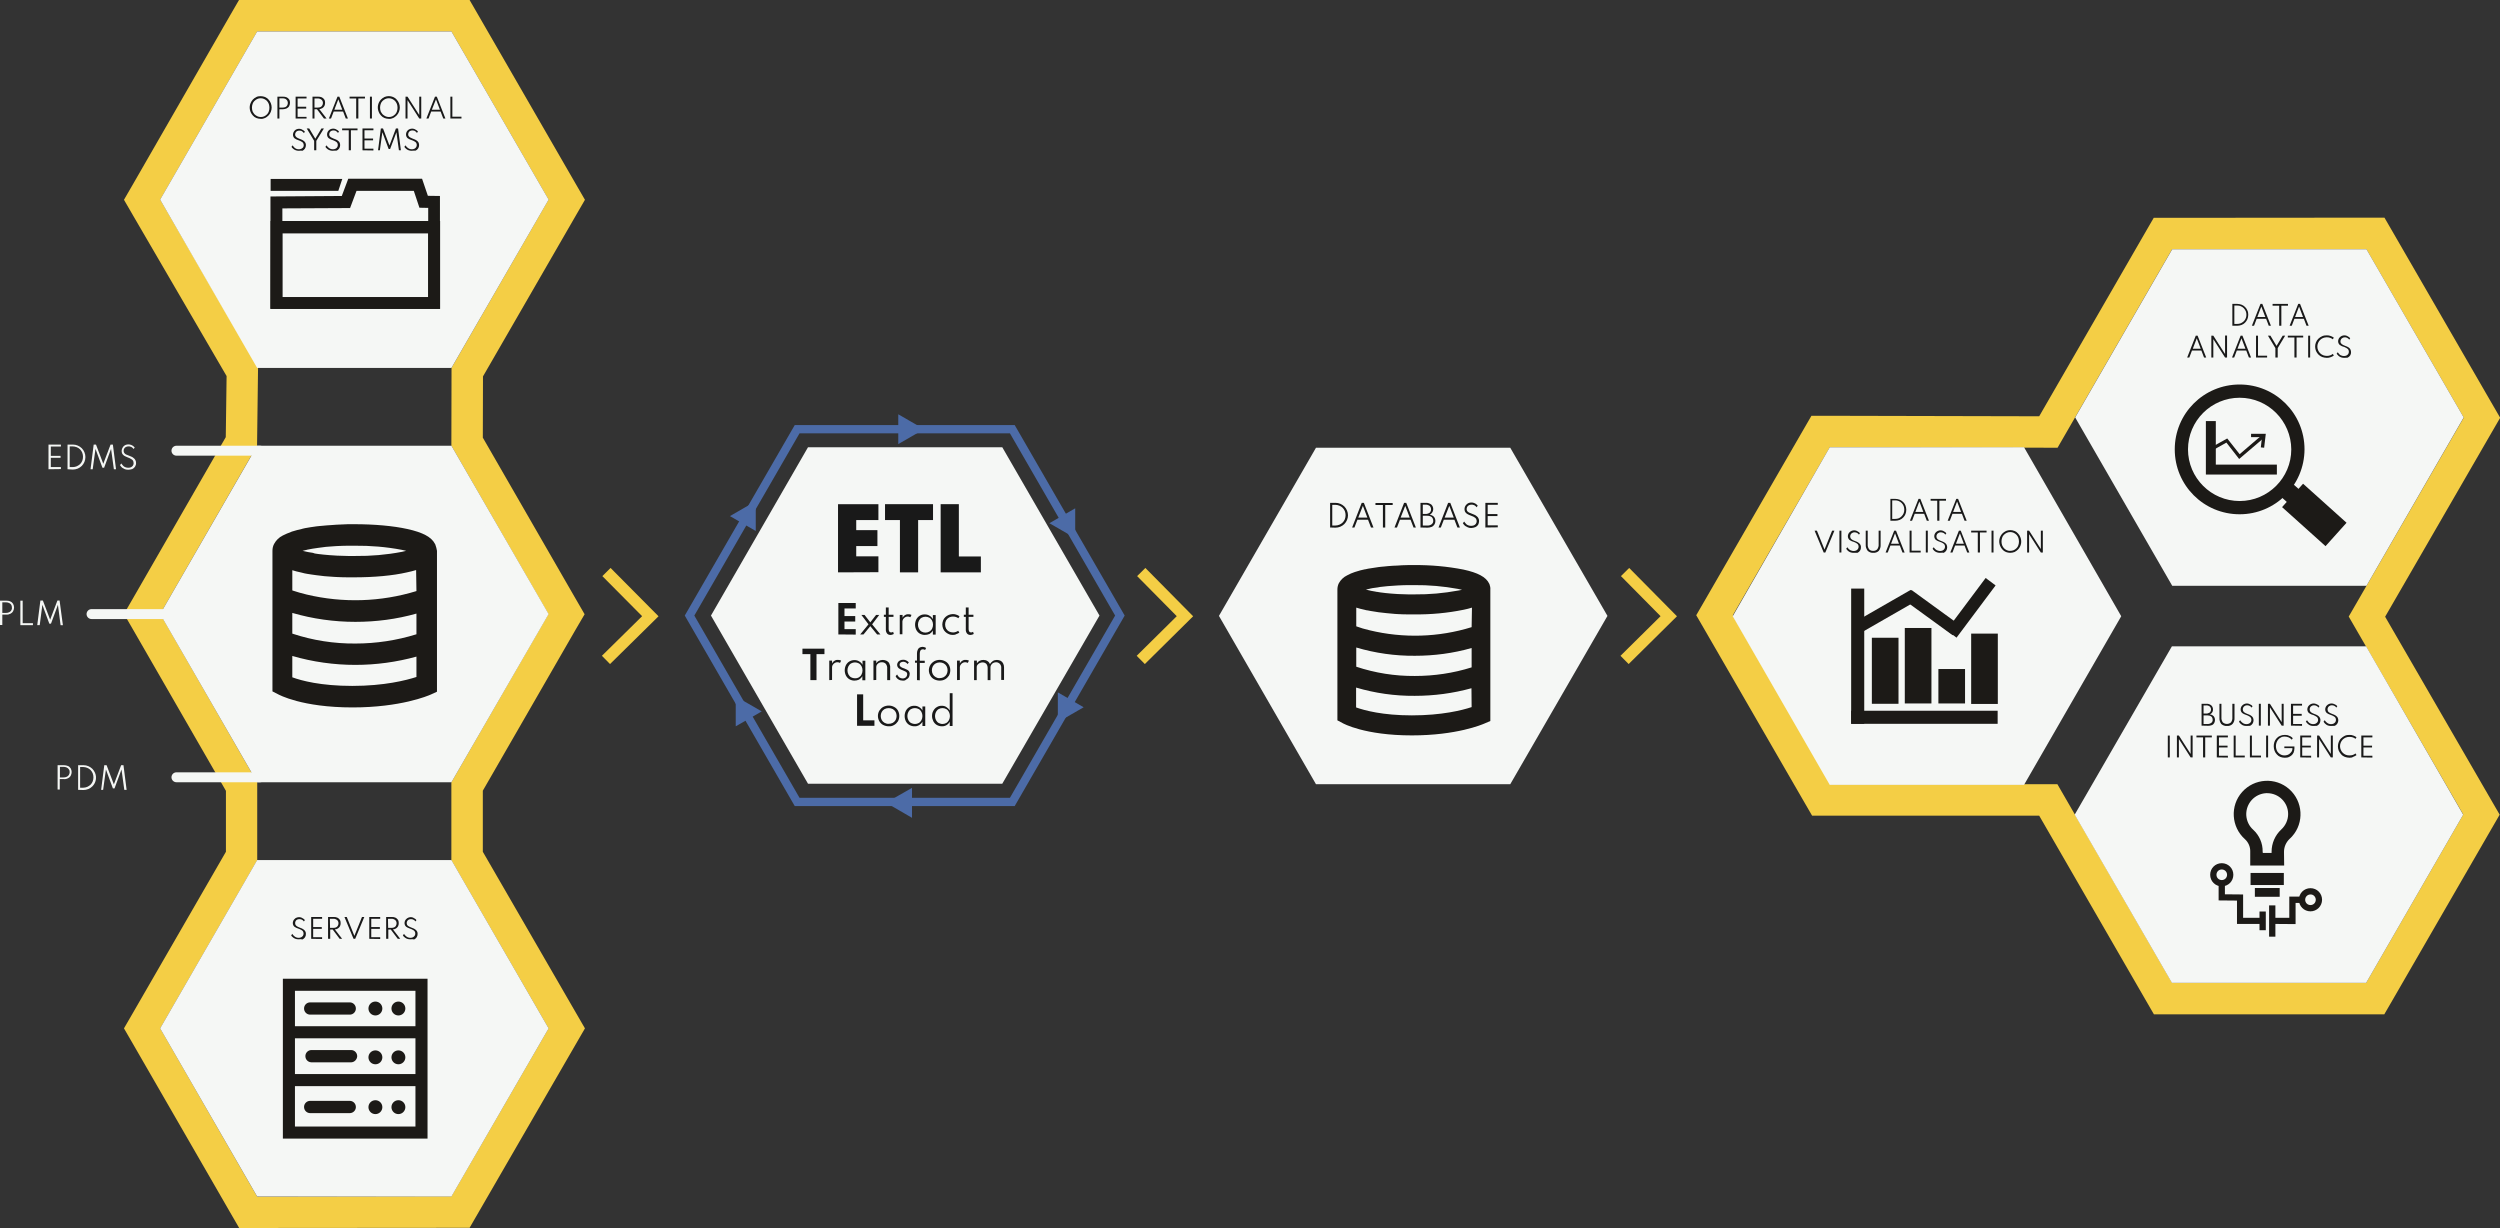 <?xml version="1.0" encoding="utf-8"?>
<!-- Generator: Adobe Illustrator 26.0.3, SVG Export Plug-In . SVG Version: 6.00 Build 0)  -->
<svg version="1.1" id="Layer_1" xmlns="http://www.w3.org/2000/svg" xmlns:xlink="http://www.w3.org/1999/xlink" x="0px" y="0px"
	 viewBox="0 0 1510.4 742" style="enable-background:new 0 0 1510.4 742;" xml:space="preserve">
<rect x="0" y="0" width="1510.4" height="742" fill="#333333" stroke="none"/>
<style type="text/css">
	.st0{fill:#F4CE45;}
	.st1{fill:none;stroke:#4C6BA7;stroke-width:5;stroke-miterlimit:10;}
	.st2{fill:#4C6BA7;}
	.st3{fill:#F5F7F5;stroke:#F5F7F5;stroke-width:6;stroke-miterlimit:10;}
	.st4{fill:#1C1A17;}
	.st5{fill:#191919;}
	.st6{fill:#F5F7F5;}
	.st7{fill:none;stroke:#F5F7F5;stroke-width:6;stroke-linecap:round;stroke-miterlimit:10;}
	.st8{fill:none;stroke:#F4CE45;stroke-width:7;stroke-miterlimit:10;}
</style>
<g id="Layer_2_00000106867981490087473760000007528559317318715054_">
	<g id="Layer_2-2">
		<path class="st0" d="M1429.7,150.6l58.8,101.7L1419,372.5l69.2,119.6l-58.7,101.7h-117.2l-69.3-120h-137.1l-59-102.1l58.6-101.5
			l137.6,0.3l69.2-119.9L1429.7,150.6 M1440.6,131.5h-11l-117.4,0.1h-11l-5.5,9.5L1232,251.5l-126.6-0.3h-11l-5.5,9.5l-58.6,101.5
			l-5.5,9.5l5.5,9.5l59,102.1l5.5,9.5h11H1232l63.8,110.5l5.5,9.5h139.2l5.5-9.5l58.7-101.6l5.5-9.5l-5.5-9.5L1441,372.6l64-110.7
			l5.5-9.5l-5.5-9.5L1446.1,141L1440.6,131.5L1440.6,131.5z"/>
		<path class="st0" d="M272.7,19l58.7,101.6l-58.6,101.6l-0.1,47.1L331.3,371l-58.6,101.6v47.1l58.7,101.6l-58.7,101.5L155.4,723
			L96.8,621.3l58.6-101.6v-47L96.8,370.9l58.5-101.6l0.6-47.1L96.8,120.6L155.4,19H272.7 M283.7,0H144.4l-5.5,9.5L80.4,111.2
			l-5.5,9.5l5.5,9.5l56.5,97l-0.5,36.9l-56,97.3l-5.5,9.5l5.5,9.5l56.1,97.4v36.8l-56.1,97.2l-5.5,9.5l5.5,9.5L139,732.4l5.5,9.5h11
			l117.3-0.1h10.9l5.5-9.5l58.7-101.5l5.5-9.5l-5.5-9.5l-56.2-97.2v-36.9l56-97.2l5.5-9.4l-5.5-9.5l-56-97.2l0.1-37l56.1-97.2
			l5.5-9.5l-5.5-9.5L289.2,9.5L283.7,0L283.7,0z"/>
		<polygon class="st1" points="611.6,259.3 481.6,259.3 416.6,371.9 481.6,484.5 611.6,484.5 676.6,371.9 		"/>
		<polygon class="st2" points="550.5,254.8 558.3,259.3 550.5,263.8 542.7,268.3 542.7,259.3 542.7,250.3 		"/>
		<polygon class="st2" points="649.6,316.1 649.6,325.1 641.8,320.6 634,316.1 641.8,311.6 649.6,307.1 		"/>
		<polygon class="st2" points="646.9,431.8 639.1,436.3 639.1,427.3 639.1,418.3 646.9,422.8 654.7,427.3 		"/>
		<polygon class="st2" points="551,485 551,494.1 543.1,489.5 535.3,485 543.1,480.5 551,476 		"/>
		<polygon class="st2" points="452.4,434.3 444.5,438.8 444.5,429.8 444.5,420.8 452.4,425.3 460.2,429.8 		"/>
		<polygon class="st2" points="448.8,316.3 441,311.8 448.8,307.3 456.6,302.8 456.6,311.8 456.6,320.8 		"/>
		<polygon class="st3" points="910.7,273.5 796.8,273.5 739.9,372.1 796.8,470.8 910.7,470.8 967.7,372.1 		"/>
		<path class="st4" d="M899.9,353L899.9,353l-0.3-0.6c-1.9-3.8-6.7-6.4-15.5-8.3c-9.8-1.9-19.8-2.8-29.8-2.7H851h-0.3
			c-2.9,0.1-4.8,0.1-6.5,0.3l-2.5,0.1c-2,0.1-3.9,0.3-5.8,0.5l-1.2,0.1c-0.6,0.1-1.2,0.1-1.8,0.2c-2.5,0.4-4.6,0.7-6.5,1l-0.4,0.1
			l-0.9,0.2l-0.7,0.1c-1.8,0.4-3.5,0.8-4.9,1.3c-0.4,0.1-0.7,0.2-1,0.3c-1.6,0.5-3.1,1.2-4.6,2c-2.1,1-3.9,2.7-5,4.7
			c-0.6,1.2-0.9,2.5-0.9,3.9v79l3,1.6c0.5,0.3,13.4,7.5,42,7.5c27,0,42.3-6.5,43.9-7.2l3.5-1.5v-79.3
			C900.5,355.1,900.3,354.1,899.9,353z M843.1,353.8l1.5-0.1c2.2-0.1,4.3-0.2,6.2-0.2c1.1,0,2.3,0,3.4,0c9-0.1,17.9,0.7,26.7,2.3
			c0.8,0.2,1.6,0.4,2.4,0.5c-0.8,0.2-1.5,0.4-2.4,0.5c-8.7,1.6-17.5,2.4-26.3,2.3c-1.3,0-2.6,0-3.9,0c-1.8,0-3.8-0.1-6.2-0.2
			c-1.4-0.1-2.8-0.2-4.2-0.3c-2.2-0.2-4.4-0.4-6.4-0.7c-0.6-0.1-1.2-0.2-1.8-0.3c-0.4,0-0.8-0.1-1.2-0.2c-0.8-0.1-1.6-0.3-2.3-0.4
			l-0.9-0.2l-2.5-0.6c0.6-0.1,1.2-0.3,1.8-0.4l0.5-0.1l0.3-0.1c0.9-0.2,1.9-0.4,3-0.5s2-0.3,3.1-0.5
			C836.8,354.2,839.9,354,843.1,353.8L843.1,353.8z M889.1,427.2c-5.7,1.9-18,5-36.1,5c-17.7,0-28.6-3-33.7-4.8v-12
			c11.5,3.4,23.4,5.1,35.4,5c11.6,0,23.1-1.5,34.3-4.6L889.1,427.2L889.1,427.2z M889.1,403.2c-11.1,3.5-22.7,5.2-34.3,5.2
			c-12,0.1-24-1.8-35.4-5.6v-11.6c11.5,3.4,23.4,5.1,35.4,5c11.6,0,23.1-1.5,34.3-4.7V403.2z M889.1,378.9
			c-20,6.2-41.3,6.8-61.6,1.9c-3.1-0.7-5.6-1.5-7.5-2.2l-0.6-0.2v-11.3c1.5,0.5,3.2,0.9,5,1.3l1.2,0.3l0.8,0.1l1.5,0.3l0,0
			c1.5,0.3,3.2,0.5,5,0.8c3.1,0.4,6.3,0.7,9.8,1l0,0c0.5,0,1,0.1,1.5,0.1c2.1,0.1,4.2,0.2,6.5,0.2h0.4c1.1,0,2.2,0,3.3,0
			c10,0.1,20-0.8,29.8-2.8c1.9-0.4,3.6-0.8,5.1-1.3L889.1,378.9z"/>
		<polygon class="st3" points="1427.8,393.5 1313.9,393.5 1256.9,492.2 1313.9,590.8 1427.8,590.8 1484.7,492.2 		"/>
		<polygon class="st3" points="1428,153.6 1314.1,153.6 1257.2,252.2 1314.1,350.9 1428,350.9 1485,252.2 		"/>
		<polygon class="st3" points="1221.1,273.2 1107.2,273.2 1050.3,372.3 1107.2,471.2 1221.1,471.2 1278.1,372.3 		"/>
		<polygon class="st3" points="603.8,273.2 489.9,273.2 433,371.9 489.9,470.5 603.8,470.5 660.8,371.9 		"/>
		<polygon class="st3" points="271,22 157.1,22 100.2,120.6 157.1,219.3 271,219.3 328,120.6 		"/>
		<path class="st4" d="M265.8,186.6H163.4l0.1-53.1h102.4v53.1H265.8z M170.6,179.5h88.1V141h-88.1V179.5z"/>
		<path class="st4" d="M265.8,186.6H163.4v-67.9l43.1-0.3l3.9-10.4H255l3.5,10.3l7.3,0.1V186.6z M170.6,179.5h88.1v-53.9l-5.3-0.1
			l-3.4-10.2h-34.6l-3.9,10.4l-40.9,0.2L170.6,179.5z"/>
		<polygon class="st4" points="204.4,115.3 163.5,115.3 163.5,108.1 206.8,108.1 		"/>
		<polygon class="st3" points="271,272.3 157.1,272.3 100.2,371 157.1,469.6 271,469.6 328,371 		"/>
		<polygon class="st3" points="271,522.6 157.1,522.6 100.2,621.3 157.1,719.9 271,719.9 328,621.3 		"/>
		<path class="st4" d="M263.1,329.3v-0.1l-0.3-0.6c-2.1-4.1-7.2-6.9-16.7-9c-8.6-1.9-20-2.9-32-2.9h-3.6h-0.3
			c-3.1,0.1-5.2,0.2-6.9,0.3l-2.7,0.2c-2.1,0.1-4.2,0.3-6.3,0.5l-1.2,0.1l-1.9,0.2c-2.7,0.4-5,0.7-7,1.1l-0.4,0.1l-0.9,0.2l-0.7,0.2
			c-1.9,0.4-3.7,0.9-5.3,1.4c-0.4,0.1-0.8,0.2-1.1,0.4c-1.7,0.6-3.3,1.3-4.9,2.1c-2.3,1.1-4.1,2.9-5.3,5.1c-0.7,1.3-1,2.7-1,4.2
			v84.9l3.3,1.7c0.6,0.3,14.4,8,45.1,8c29,0,45.5-7,47.3-7.8l3.7-1.7v-85.1C263.8,331.5,263.5,330.4,263.1,329.3z M202.1,330
			l1.6-0.1c2.4-0.1,4.6-0.2,6.7-0.2c1.2,0,2.5,0,3.7,0c9.6-0.1,19.3,0.7,28.7,2.5c0.9,0.2,1.8,0.4,2.6,0.6c-0.8,0.2-1.7,0.4-2.6,0.6
			c-9.3,1.8-18.8,2.6-28.3,2.5c-1.4,0-2.8,0-4.2,0c-1.9,0-4.1-0.1-6.6-0.2c-1.5-0.1-3.1-0.2-4.6-0.3c-2.4-0.2-4.7-0.4-6.9-0.7
			l-2-0.3L189,334c-0.9-0.1-1.7-0.3-2.5-0.4l-1-0.2l-2.7-0.6c0.6-0.2,1.3-0.3,2-0.5l0.5-0.1l0.3-0.1c1-0.2,2.1-0.4,3.2-0.6
			s2.1-0.3,3.4-0.5C195.2,330.5,198.5,330.2,202.1,330L202.1,330z M251.6,409c-6.2,2-19.4,5.4-38.8,5.4c-19,0-30.8-3.2-36.2-5.2
			v-12.9c12.4,3.6,25.2,5.4,38.1,5.4c12.5,0,24.9-1.7,36.9-5V409z M251.6,383.2c-11.9,3.7-24.4,5.6-36.9,5.6
			c-12.9,0.1-25.8-1.9-38.1-6v-12.5c12.4,3.6,25.2,5.4,38.1,5.4c12.5,0,24.9-1.6,36.9-5V383.2z M251.6,357.1
			c-21.5,6.6-44.4,7.3-66.3,2.1c-3.3-0.8-6-1.6-8.1-2.3c-0.2-0.1-0.4-0.1-0.6-0.2v-12.2c1.6,0.5,3.4,1,5.4,1.4l1.2,0.3l0.8,0.2
			l1.6,0.3l0,0c1.6,0.3,3.4,0.5,5.4,0.8c3.3,0.5,6.8,0.8,10.5,1l0,0c0.5,0,1,0.1,1.6,0.1c2.2,0.1,4.5,0.2,7,0.2h0.2
			c1.2,0,2.4,0,3.6,0c12,0,23.4-1,32-3c2-0.4,3.8-0.9,5.5-1.4L251.6,357.1z"/>
		<path class="st5" d="M506.3,345.8v-41.2h24.4v9.6h-13.4v6.1h12.8v9.6h-12.8v6.2h13.4v9.6L506.3,345.8L506.3,345.8z"/>
		<path class="st5" d="M543.7,345.8v-31.6h-9v-9.6h29v9.6h-9v31.6H543.7z"/>
		<path class="st5" d="M568.3,345.8v-41.2h11v31.6h13.3v9.6H568.3z"/>
		<path class="st5" d="M803.6,318.7v-14.9h3.3c1,0,2,0.2,2.9,0.6s1.7,0.9,2.4,1.6s1.2,1.5,1.6,2.4c0.8,1.9,0.8,4,0,5.8
			c-0.4,0.9-0.9,1.7-1.6,2.4c-0.7,0.7-1.5,1.2-2.4,1.6c-1,0.4-2,0.6-3,0.6L803.6,318.7z M804.9,317.5h1.9c0.8,0,1.7-0.2,2.4-0.5
			c1.5-0.6,2.7-1.8,3.3-3.3c0.6-1.6,0.6-3.3,0-4.9c-0.3-0.7-0.7-1.4-1.3-2s-1.3-1-2-1.3c-0.8-0.3-1.6-0.5-2.4-0.5h-1.9V317.5z"/>
		<path class="st5" d="M816.9,318.7l5.8-14.9h1.3l5.8,14.9h-1.5l-1.8-4.7h-6.4l-1.8,4.7H816.9z M820.6,312.7h5.5l-2.7-7.1
			L820.6,312.7z"/>
		<path class="st5" d="M835.5,318.7v-13.6H831v-1.2h10.4v1.2h-4.5v13.6H835.5z"/>
		<path class="st5" d="M842.5,318.7l5.8-14.9h1.3l5.8,14.9H854l-1.8-4.7h-6.4l-1.8,4.7H842.5z M846.2,312.7h5.5l-2.7-7.1
			L846.2,312.7z"/>
		<path class="st5" d="M858.2,318.7v-14.9h3.1c1.2-0.1,2.4,0.3,3.4,1c1.5,1.4,1.6,3.8,0.2,5.3c-0.3,0.4-0.7,0.7-1.2,0.9
			c1,0.1,1.9,0.5,2.6,1.2c0.6,0.7,0.9,1.6,0.9,2.6c0,0.8-0.2,1.5-0.6,2.1c-0.4,0.6-0.9,1.1-1.6,1.4c-0.8,0.3-1.6,0.5-2.5,0.5
			L858.2,318.7z M859.6,310.5h1.5c0.9,0.1,1.8-0.2,2.6-0.7c1.1-1,1.2-2.8,0.2-4c-0.1-0.1-0.1-0.1-0.2-0.2c-0.8-0.5-1.7-0.8-2.6-0.7
			h-1.5V310.5z M859.6,317.5h2.7c0.9,0.1,1.9-0.2,2.7-0.8c0.6-0.5,1-1.3,0.9-2.1c0-0.8-0.3-1.6-0.9-2.2c-0.8-0.6-1.7-0.8-2.7-0.8
			h-2.7V317.5z"/>
		<path class="st5" d="M869.1,318.7l5.8-14.9h1.3l5.8,14.9h-1.5l-1.8-4.7h-6.4l-1.8,4.7H869.1z M872.8,312.7h5.5l-2.7-7.1
			L872.8,312.7z"/>
		<path class="st5" d="M888.8,319c-0.7,0-1.4-0.1-2-0.4c-0.5-0.2-1-0.5-1.5-0.8c-0.4-0.3-0.7-0.6-1-1c-0.2-0.3-0.4-0.5-0.5-0.7
			l0.8-1l0.5,0.7c0.3,0.3,0.5,0.6,0.8,0.9c0.4,0.3,0.8,0.6,1.2,0.7c0.5,0.2,1.1,0.3,1.7,0.3c0.6,0,1.1-0.1,1.7-0.3
			c0.5-0.2,0.9-0.6,1.2-1c0.6-0.9,0.6-2,0.1-2.9c-0.2-0.4-0.5-0.7-0.9-0.9c-0.4-0.3-0.8-0.5-1.3-0.7s-1-0.4-1.5-0.6
			c-0.4-0.1-0.7-0.3-1.1-0.5c-0.4-0.2-0.8-0.4-1.1-0.7c-0.3-0.3-0.6-0.6-0.8-1c-0.2-0.5-0.3-1-0.3-1.5s0.1-1,0.3-1.5
			s0.5-0.9,0.9-1.3s0.8-0.7,1.3-0.9c0.5-0.2,1.1-0.3,1.7-0.3c0.6,0,1.1,0.1,1.6,0.3c0.5,0.2,0.9,0.4,1.3,0.7
			c0.3,0.3,0.6,0.6,0.9,0.9l-0.7,1c-0.2-0.3-0.4-0.6-0.7-0.8c-0.3-0.3-0.7-0.5-1.1-0.6c-0.4-0.2-0.9-0.2-1.3-0.2
			c-0.6,0-1.1,0.1-1.6,0.4c-0.4,0.2-0.8,0.6-1,1s-0.3,0.9-0.3,1.3s0.1,0.7,0.3,1.1c0.2,0.3,0.4,0.5,0.7,0.7s0.6,0.4,1,0.5
			c0.3,0.1,0.7,0.3,1,0.4c0.6,0.2,1.1,0.5,1.7,0.7c0.5,0.2,1,0.5,1.4,0.9c0.4,0.3,0.8,0.7,1,1.2c0.3,0.5,0.4,1.1,0.4,1.7
			c0,0.8-0.2,1.6-0.6,2.3c-0.4,0.6-1,1.1-1.7,1.4C890.4,318.8,889.6,319,888.8,319z"/>
		<path class="st5" d="M897.4,318.7v-14.9h7.5v1.2h-6.1v5.6h5.9v1.2h-5.9v5.6h6.1v1.2L897.4,318.7z"/>
		<path class="st5" d="M157.5,71.8c-0.9,0-1.8-0.2-2.6-0.5s-1.5-0.8-2.1-1.5c-1.9-2-2.5-5-1.4-7.5c0.3-0.8,0.8-1.5,1.4-2.2
			c0.6-0.6,1.3-1.1,2.1-1.5s1.7-0.5,2.6-0.5c0.9,0,1.8,0.2,2.6,0.5c0.8,0.4,1.5,0.8,2.1,1.5c0.6,0.6,1.1,1.4,1.4,2.2
			c0.7,1.7,0.7,3.6,0,5.3c-0.3,0.8-0.8,1.6-1.4,2.2c-0.6,0.6-1.3,1.1-2.1,1.5C159.2,71.7,158.4,71.9,157.5,71.8z M157.5,70.7
			c0.7,0,1.4-0.1,2.1-0.4c0.6-0.3,1.2-0.7,1.7-1.2s0.9-1.1,1.1-1.8c0.5-1.4,0.5-3,0-4.5c-0.3-0.7-0.6-1.3-1.1-1.8s-1.1-0.9-1.7-1.2
			c-1.3-0.6-2.9-0.6-4.2,0c-0.6,0.3-1.2,0.7-1.7,1.2s-0.9,1.1-1.1,1.8c-0.5,1.4-0.5,3,0,4.5c0.3,0.6,0.7,1.2,1.1,1.7
			c0.5,0.5,1.1,0.9,1.7,1.2C156,70.5,156.7,70.7,157.5,70.7z"/>
		<path class="st5" d="M167.6,71.6V58.4h3.4c0.8,0,1.5,0.1,2.2,0.4c0.6,0.3,1.1,0.7,1.5,1.3s0.5,1.3,0.5,2s-0.2,1.4-0.5,2
			c-0.3,0.6-0.9,1.1-1.5,1.4c-0.7,0.3-1.5,0.5-2.2,0.5h-2.2v5.6L167.6,71.6z M168.8,65h1.9c0.6,0,1.2-0.1,1.7-0.3
			c0.5-0.2,0.9-0.6,1.1-1c0.3-0.5,0.4-1,0.4-1.5s-0.1-1-0.4-1.5c-0.3-0.4-0.7-0.8-1.1-1c-0.5-0.2-1.1-0.3-1.7-0.3h-1.9V65z"/>
		<path class="st5" d="M178.6,71.6V58.4h6.6v1.1h-5.4v5h5.2v1.1h-5.2v5h5.4v1H178.6z"/>
		<path class="st5" d="M188.8,71.6V58.4h3.4c0.8,0,1.5,0.1,2.2,0.4c0.6,0.3,1.1,0.7,1.5,1.3s0.5,1.3,0.5,2c0,0.6-0.1,1.3-0.4,1.9
			c-0.3,0.5-0.7,1-1.2,1.3c-0.6,0.3-1.2,0.6-1.9,0.6l4.4,5.7h-1.6l-4.2-5.6H190v5.6H188.8z M190,65h1.9c0.6,0,1.2-0.1,1.7-0.3
			c0.5-0.2,0.9-0.6,1.1-1c0.3-0.5,0.4-1,0.4-1.5c0-0.8-0.3-1.5-0.9-2c-0.7-0.5-1.5-0.8-2.4-0.7H190V65z"/>
		<path class="st5" d="M198.7,71.6l5.2-13.2h1.1l5.2,13.2h-1.3l-1.6-4.2h-5.7l-1.6,4.2H198.7z M202,66.3h4.8l-2.4-6.3L202,66.3z"/>
		<path class="st5" d="M215.2,71.6V59.5h-4v-1.1h9.3v1.1h-4v12.1H215.2z"/>
		<path class="st5" d="M223.5,71.6V58.4h1.2v13.2H223.5z"/>
		<path class="st5" d="M234.9,71.8c-0.9,0-1.8-0.2-2.6-0.5s-1.5-0.8-2.1-1.5c-0.6-0.6-1.1-1.4-1.4-2.2c-1.1-2.6-0.5-5.5,1.4-7.5
			c0.6-0.6,1.3-1.1,2.1-1.5c1.7-0.7,3.5-0.7,5.2,0c0.8,0.4,1.5,0.8,2.1,1.5c2.6,2.7,2.6,7,0,9.7c-0.6,0.6-1.3,1.1-2.1,1.5
			C236.7,71.7,235.8,71.9,234.9,71.8z M234.9,70.7c0.7,0,1.4-0.1,2.1-0.4c0.6-0.3,1.2-0.7,1.7-1.2s0.9-1.1,1.1-1.8
			c0.5-1.4,0.5-3,0-4.5c-0.3-0.7-0.7-1.3-1.1-1.8c-0.5-0.5-1.1-0.9-1.7-1.2c-1.3-0.6-2.9-0.6-4.2,0c-0.6,0.3-1.2,0.7-1.7,1.2
			s-0.9,1.1-1.1,1.8c-0.5,1.4-0.5,3,0,4.5c0.3,0.6,0.7,1.2,1.1,1.7c0.5,0.5,1.1,0.9,1.7,1.2C233.4,70.5,234.2,70.7,234.9,70.7z"/>
		<path class="st5" d="M245,71.6V58.4h1.2l7.1,11.1V58.4h1.2v13.2h-1.2l-7.1-11.1v11.1H245z"/>
		<path class="st5" d="M257.6,71.6l5.2-13.2h1.1l5.2,13.2h-1.3l-1.6-4.2h-5.7l-1.6,4.2H257.6z M260.9,66.3h4.9l-2.4-6.3L260.9,66.3z
			"/>
		<path class="st5" d="M272.1,71.6V58.4h1.2v12.1h5.5v1.1H272.1z"/>
		<path class="st5" d="M180.5,91.1c-0.6,0-1.2-0.1-1.8-0.3c-0.5-0.2-0.9-0.4-1.3-0.7c-0.3-0.3-0.6-0.5-0.9-0.8
			c-0.2-0.3-0.4-0.5-0.4-0.6l0.7-0.9c0.1,0.2,0.2,0.3,0.4,0.6c0.2,0.3,0.5,0.5,0.7,0.8c0.3,0.3,0.7,0.5,1.1,0.7
			c0.5,0.2,1,0.3,1.5,0.3s1-0.1,1.5-0.3c0.4-0.2,0.8-0.5,1.1-0.8c0.3-0.4,0.4-0.9,0.4-1.4c0-0.4-0.1-0.8-0.3-1.2
			c-0.2-0.3-0.4-0.6-0.8-0.8c-0.4-0.2-0.7-0.4-1.1-0.6c-0.4-0.2-0.9-0.4-1.3-0.5s-0.7-0.3-1-0.4c-0.4-0.2-0.7-0.4-1-0.6
			c-0.3-0.3-0.6-0.6-0.7-0.9c-0.2-0.4-0.3-0.9-0.3-1.3c0-0.5,0.1-0.9,0.3-1.4c0.4-0.9,1.1-1.6,1.9-1.9c0.5-0.2,1-0.3,1.5-0.3
			s1,0.1,1.5,0.3c0.4,0.2,0.8,0.4,1.2,0.7c0.3,0.2,0.6,0.5,0.8,0.8l-0.6,0.8c-0.2-0.3-0.4-0.5-0.6-0.7c-0.3-0.2-0.6-0.4-0.9-0.6
			c-0.4-0.1-0.8-0.2-1.2-0.2c-0.5,0-1,0.1-1.4,0.3c-0.4,0.2-0.7,0.5-0.9,0.9s-0.3,0.8-0.3,1.2c0,0.3,0.1,0.7,0.2,0.9
			c0.2,0.3,0.4,0.5,0.6,0.7c0.3,0.2,0.5,0.3,0.8,0.5c0.3,0.1,0.6,0.2,0.9,0.4c0.5,0.2,1,0.4,1.5,0.6s0.9,0.5,1.3,0.8
			c0.8,0.6,1.3,1.6,1.2,2.6c0,0.7-0.2,1.4-0.6,2c-0.4,0.6-0.9,1-1.5,1.3C181.9,90.9,181.2,91.1,180.5,91.1z"/>
		<path class="st5" d="M189.8,90.8v-5.7l-4.5-7.5h1.5l3.7,6.2l3.7-6.2h1.5l-4.6,7.5v5.7H189.8z"/>
		<path class="st5" d="M201,91.1c-0.6,0-1.2-0.1-1.8-0.3c-0.5-0.2-0.9-0.4-1.3-0.7c-0.3-0.3-0.6-0.5-0.9-0.8
			c-0.2-0.3-0.4-0.5-0.4-0.6l0.7-0.9c0.1,0.2,0.2,0.3,0.4,0.6c0.2,0.3,0.5,0.5,0.8,0.8s0.7,0.5,1.1,0.7c0.5,0.2,1,0.3,1.5,0.3
			s1-0.1,1.5-0.3c0.9-0.3,1.5-1.3,1.5-2.3c0-0.4-0.1-0.8-0.3-1.2c-0.2-0.3-0.4-0.6-0.8-0.8c-0.4-0.2-0.7-0.4-1.1-0.6
			c-0.4-0.2-0.9-0.4-1.3-0.5s-0.6-0.3-1-0.4c-0.4-0.2-0.7-0.4-1-0.6c-0.3-0.3-0.6-0.6-0.7-0.9c-0.2-0.4-0.3-0.9-0.3-1.3
			c0-0.9,0.3-1.8,1-2.5c0.3-0.3,0.7-0.6,1.2-0.8c0.5-0.2,1-0.3,1.5-0.3s1,0.1,1.5,0.3c0.4,0.2,0.8,0.4,1.2,0.7
			c0.3,0.2,0.6,0.5,0.8,0.8l-0.6,0.8c-0.2-0.3-0.4-0.5-0.6-0.7c-0.3-0.2-0.6-0.4-0.9-0.6c-0.4-0.1-0.8-0.2-1.2-0.2
			c-0.5,0-1,0.1-1.4,0.3c-0.4,0.2-0.7,0.5-0.9,0.9s-0.3,0.8-0.3,1.2c0,0.3,0.1,0.7,0.2,0.9c0.2,0.3,0.4,0.5,0.6,0.7
			c0.3,0.2,0.6,0.3,0.9,0.5c0.3,0.1,0.6,0.2,0.9,0.4c0.5,0.2,1,0.4,1.5,0.6s0.9,0.5,1.3,0.8c0.4,0.3,0.7,0.7,0.9,1.1
			c0.2,0.5,0.3,1,0.3,1.5c0,0.7-0.2,1.4-0.6,2c-0.4,0.6-0.9,1-1.5,1.3C202.5,90.9,201.7,91.1,201,91.1z"/>
		<path class="st5" d="M210.7,90.8V78.7h-4v-1.1h9.3v1.1h-4v12.1C212,90.8,210.7,90.8,210.7,90.8z"/>
		<path class="st5" d="M219,90.8V77.6h6.6v1.1h-5.4v5h5.2v1.1h-5.2v5h5.4v1.1L219,90.8L219,90.8z"/>
		<path class="st5" d="M228.4,90.8l1.7-13.2h1.3l3.9,10.3l3.9-10.3h1.3l1.7,13.2H241l-1.5-10.9L235.7,90h-0.9L231,79.9l-1.5,10.9
			H228.4z"/>
		<path class="st5" d="M248.7,91.1c-0.6,0-1.2-0.1-1.8-0.3c-0.5-0.2-0.9-0.4-1.3-0.7c-0.3-0.3-0.6-0.5-0.9-0.8
			c-0.2-0.3-0.4-0.5-0.4-0.6l0.7-0.9c0.1,0.2,0.2,0.3,0.4,0.6c0.2,0.3,0.5,0.5,0.8,0.8s0.7,0.5,1.1,0.7c0.5,0.2,1,0.3,1.5,0.3
			s1-0.1,1.5-0.3c0.9-0.4,1.5-1.3,1.5-2.3c0-0.4-0.1-0.8-0.3-1.2c-0.2-0.3-0.4-0.6-0.8-0.8c-0.4-0.2-0.7-0.4-1.1-0.6
			c-0.4-0.2-0.9-0.4-1.3-0.5s-0.6-0.3-1-0.4c-0.4-0.2-0.7-0.4-1-0.6c-0.3-0.3-0.6-0.6-0.7-0.9c-0.2-0.4-0.3-0.9-0.3-1.3
			c0-0.9,0.3-1.8,1-2.5c0.3-0.3,0.7-0.6,1.2-0.8c0.5-0.2,1-0.3,1.5-0.3s1,0.1,1.5,0.3c0.4,0.2,0.8,0.4,1.2,0.7
			c0.3,0.2,0.6,0.5,0.8,0.8l-0.6,0.8c-0.2-0.3-0.4-0.5-0.6-0.7c-0.3-0.2-0.6-0.4-0.9-0.6c-0.4-0.1-0.8-0.2-1.2-0.2
			c-0.5,0-1,0.1-1.4,0.3c-0.4,0.2-0.7,0.5-0.9,0.9s-0.3,0.8-0.3,1.2c0,0.3,0.1,0.7,0.2,0.9c0.2,0.3,0.4,0.5,0.6,0.7
			c0.3,0.2,0.6,0.4,0.9,0.5c0.3,0.1,0.6,0.2,0.9,0.4c0.5,0.2,1,0.4,1.5,0.6s0.9,0.5,1.3,0.8c0.4,0.3,0.7,0.7,0.9,1.1
			c0.2,0.5,0.3,1,0.3,1.5c0,0.7-0.2,1.4-0.6,2c-0.4,0.6-0.9,1-1.5,1.3C250.2,90.9,249.4,91.1,248.7,91.1z"/>
		<path class="st5" d="M180.3,567.5c-0.6,0-1.2-0.1-1.8-0.3c-0.5-0.2-0.9-0.4-1.3-0.7c-0.3-0.2-0.6-0.5-0.9-0.8
			c-0.2-0.3-0.4-0.5-0.4-0.6l0.7-0.9c0.1,0.2,0.2,0.3,0.4,0.6s0.5,0.5,0.8,0.8s0.7,0.5,1.1,0.7c0.5,0.2,1,0.3,1.5,0.3s1-0.1,1.5-0.3
			c0.4-0.2,0.8-0.5,1.1-0.9s0.4-0.9,0.4-1.4c0-0.4-0.1-0.8-0.3-1.2c-0.2-0.3-0.4-0.6-0.8-0.8c-0.4-0.2-0.7-0.4-1.1-0.6
			c-0.4-0.2-0.9-0.3-1.3-0.5s-0.7-0.3-1-0.4c-0.4-0.2-0.7-0.4-1-0.6c-0.3-0.3-0.6-0.6-0.7-0.9c-0.2-0.4-0.3-0.9-0.3-1.3
			c0-0.5,0.1-0.9,0.3-1.4c0.2-0.4,0.4-0.8,0.8-1.1c0.3-0.4,0.7-0.6,1.2-0.8c1-0.4,2-0.4,3,0c0.4,0.2,0.8,0.4,1.2,0.7
			c0.3,0.2,0.6,0.5,0.8,0.8l-0.6,0.8c-0.2-0.3-0.4-0.5-0.6-0.7c-0.3-0.2-0.6-0.4-0.9-0.5c-0.4-0.1-0.8-0.2-1.2-0.2
			c-0.5,0-1,0.1-1.4,0.3s-0.7,0.5-0.9,0.9s-0.3,0.8-0.3,1.2c0,0.3,0.1,0.7,0.2,1c0.2,0.3,0.4,0.5,0.6,0.7c0.3,0.2,0.5,0.3,0.8,0.5
			l0.9,0.4c0.5,0.2,1,0.4,1.5,0.6c0.5,0.2,0.9,0.5,1.3,0.8c0.8,0.6,1.3,1.6,1.2,2.6c0.1,1.4-0.8,2.7-2.1,3.3
			C181.8,567.3,181.1,567.5,180.3,567.5z"/>
		<path class="st5" d="M188,567.2V554h6.6v1.1h-5.4v5h5.2v1.1h-5.2v5h5.4v1.1L188,567.2z"/>
		<path class="st5" d="M198.2,567.2V554h3.4c0.8,0,1.5,0.1,2.2,0.4c0.6,0.3,1.1,0.7,1.5,1.3s0.5,1.3,0.5,2s-0.1,1.3-0.4,1.9
			c-0.3,0.5-0.7,1-1.2,1.3c-0.6,0.4-1.2,0.6-1.9,0.6l4.4,5.7h-1.5l-4.2-5.6h-1.5v5.6H198.2z M199.4,560.6h1.9c0.6,0,1.2-0.1,1.7-0.3
			s0.9-0.6,1.1-1c0.3-0.5,0.4-1,0.4-1.5c0-0.8-0.3-1.5-0.9-2c-0.7-0.5-1.5-0.8-2.4-0.7h-1.9L199.4,560.6L199.4,560.6z"/>
		<path class="st5" d="M213.6,567.2l-5.5-13.2h1.4l4.6,11.4l4.6-11.4h1.4l-5.5,13.2H213.6z"/>
		<path class="st5" d="M223.1,567.2V554h6.6v1.1h-5.4v5h5.2v1.1h-5.2v5h5.4v1.1L223.1,567.2z"/>
		<path class="st5" d="M233.3,567.2V554h3.4c0.8,0,1.5,0.1,2.2,0.4c0.6,0.3,1.1,0.7,1.5,1.3s0.5,1.3,0.5,2s-0.1,1.3-0.4,1.9
			c-0.3,0.5-0.7,1-1.2,1.3c-0.6,0.4-1.2,0.6-1.9,0.6l4.4,5.7h-1.5l-4.2-5.6h-1.5v5.6H233.3z M234.5,560.6h1.9c0.6,0,1.2-0.1,1.7-0.3
			s0.9-0.6,1.1-1c0.3-0.5,0.4-1,0.4-1.5c0-0.8-0.3-1.5-0.9-2c-0.7-0.5-1.5-0.8-2.4-0.7h-1.9L234.5,560.6L234.5,560.6z"/>
		<path class="st5" d="M247.8,567.5c-0.6,0-1.2-0.1-1.8-0.3c-0.5-0.2-0.9-0.4-1.3-0.7c-0.3-0.2-0.6-0.5-0.9-0.8
			c-0.2-0.2-0.3-0.4-0.4-0.6l0.7-0.9c0.1,0.2,0.2,0.3,0.4,0.6s0.5,0.5,0.8,0.8s0.7,0.5,1.1,0.7c0.5,0.2,1,0.3,1.5,0.3s1-0.1,1.5-0.3
			c0.4-0.2,0.8-0.5,1.1-0.9s0.4-0.9,0.4-1.4c0-0.4-0.1-0.8-0.3-1.2c-0.2-0.3-0.5-0.6-0.8-0.8s-0.7-0.4-1.1-0.6
			c-0.4-0.2-0.9-0.3-1.3-0.5s-0.6-0.3-1-0.4c-0.4-0.2-0.7-0.4-1-0.6c-0.3-0.3-0.6-0.6-0.7-0.9c-0.2-0.4-0.3-0.9-0.3-1.3
			c0-0.5,0.1-0.9,0.3-1.4c0.2-0.4,0.4-0.8,0.8-1.1c0.3-0.3,0.7-0.6,1.2-0.8s1-0.3,1.5-0.3s1,0.1,1.4,0.3s0.8,0.4,1.2,0.7
			c0.3,0.2,0.6,0.5,0.8,0.8l-0.6,0.8c-0.2-0.3-0.4-0.5-0.6-0.7c-0.3-0.2-0.6-0.4-0.9-0.5c-0.4-0.1-0.8-0.2-1.2-0.2
			c-0.5,0-1,0.1-1.4,0.3c-0.7,0.4-1.2,1.2-1.2,2.1c0,0.3,0.1,0.7,0.2,1c0.2,0.3,0.4,0.5,0.6,0.7c0.3,0.2,0.6,0.3,0.9,0.5
			c0.3,0.1,0.6,0.2,0.9,0.4c0.5,0.2,1,0.4,1.5,0.6c0.5,0.2,0.9,0.5,1.3,0.8c0.8,0.6,1.3,1.6,1.2,2.6c0,0.7-0.2,1.4-0.6,2
			c-0.4,0.6-0.9,1-1.5,1.3C249.2,567.3,248.5,567.5,247.8,567.5z"/>
		<path class="st6" d="M29.3,283.5v-14.9h7.5v1.2h-6.1v5.6h5.9v1.2h-5.9v5.6h6.1v1.2L29.3,283.5L29.3,283.5z"/>
		<path class="st6" d="M40.8,283.5v-14.9h3.3c1,0,2,0.2,2.9,0.6s1.7,0.9,2.4,1.6s1.2,1.5,1.6,2.4c0.8,1.9,0.8,4,0,5.9
			c-0.4,0.9-0.9,1.7-1.6,2.4c-0.7,0.7-1.5,1.2-2.4,1.6c-1,0.4-2,0.6-3,0.6L40.8,283.5z M42.1,282.2H44c0.8,0,1.7-0.2,2.4-0.5
			s1.4-0.8,2-1.3c0.6-0.6,1-1.3,1.3-2c0.6-1.6,0.6-3.3,0-4.9c-0.3-0.7-0.7-1.4-1.3-2s-1.3-1-2-1.3c-0.8-0.3-1.6-0.5-2.4-0.5h-1.9
			V282.2z"/>
		<path class="st6" d="M54.7,283.5l1.9-14.9H58l4.4,11.6l4.4-11.6h1.4l1.9,14.9h-1.3l-1.7-12.3l-4.2,11.4h-1l-4.2-11.4L56,283.5
			H54.7z"/>
		<path class="st6" d="M77.5,283.8c-0.7,0-1.4-0.1-2-0.3c-0.5-0.2-1-0.5-1.5-0.8c-0.4-0.3-0.7-0.6-1-1c-0.2-0.3-0.4-0.5-0.5-0.7
			l0.8-1c0.1,0.2,0.3,0.5,0.5,0.7c0.3,0.3,0.5,0.6,0.8,0.9c0.4,0.3,0.8,0.6,1.2,0.7c0.5,0.2,1.1,0.3,1.7,0.3s1.1-0.1,1.6-0.3
			c0.5-0.2,0.9-0.6,1.2-1c0.3-0.5,0.5-1,0.4-1.6c0-0.5-0.1-0.9-0.3-1.3c-0.2-0.4-0.5-0.7-0.9-0.9c-0.4-0.3-0.8-0.5-1.2-0.7
			c-0.5-0.2-1-0.4-1.5-0.6s-0.7-0.3-1.1-0.5s-0.8-0.4-1.1-0.7c-0.3-0.3-0.6-0.6-0.8-1c-0.2-0.5-0.3-1-0.3-1.5s0.1-1,0.3-1.5
			c0.2-0.5,0.5-0.9,0.8-1.3c0.4-0.4,0.8-0.7,1.3-0.9c1.1-0.4,2.3-0.4,3.3,0c0.5,0.2,0.9,0.4,1.3,0.7c0.3,0.3,0.6,0.6,0.9,0.9
			l-0.7,0.9c-0.2-0.3-0.4-0.6-0.7-0.8c-0.3-0.3-0.7-0.5-1.1-0.6c-0.4-0.2-0.9-0.2-1.3-0.2c-0.5,0-1.1,0.1-1.6,0.4
			c-0.4,0.2-0.8,0.6-1,1s-0.3,0.9-0.3,1.3s0.1,0.7,0.3,1.1c0.2,0.3,0.4,0.6,0.7,0.8c0.3,0.2,0.6,0.4,1,0.5c0.3,0.1,0.7,0.3,1,0.4
			c0.6,0.2,1.1,0.4,1.7,0.7c0.5,0.2,1,0.5,1.4,0.9c0.4,0.3,0.8,0.7,1,1.2c0.3,0.5,0.4,1.1,0.4,1.7c0.1,1.6-0.9,3.1-2.3,3.7
			C79.2,283.6,78.3,283.8,77.5,283.8z"/>
		<path class="st5" d="M1142.1,314.6v-13.2h3c0.9,0,1.8,0.2,2.6,0.5c1.6,0.7,2.9,1.9,3.5,3.5c0.3,0.8,0.5,1.7,0.5,2.6
			s-0.2,1.8-0.5,2.6c-0.3,0.8-0.8,1.5-1.4,2.1s-1.3,1.1-2.1,1.4c-0.8,0.3-1.7,0.5-2.6,0.5H1142.1z M1143.3,313.5h1.7
			c0.7,0,1.5-0.1,2.2-0.4s1.2-0.7,1.7-1.2s0.9-1.1,1.2-1.8c0.3-0.7,0.4-1.4,0.4-2.2c0-0.7-0.1-1.5-0.4-2.2s-0.7-1.3-1.2-1.8
			s-1.1-0.9-1.8-1.2c-0.7-0.3-1.4-0.4-2.2-0.4h-1.7v11.2H1143.3z"/>
		<path class="st5" d="M1153.9,314.6l5.2-13.2h1.1l5.2,13.2h-1.3l-1.6-4.2h-5.7l-1.6,4.2H1153.9z M1157.2,309.3h4.8l-2.4-6.3
			L1157.2,309.3z"/>
		<path class="st5" d="M1170.4,314.6v-12.1h-4v-1.1h9.3v1.1h-4v12.1H1170.4z"/>
		<path class="st5" d="M1176.7,314.6l5.2-13.2h1.1l5.2,13.2h-1.3l-1.6-4.2h-5.7l-1.6,4.2H1176.7z M1180,309.3h4.8l-2.4-6.3
			L1180,309.3z"/>
		<path class="st5" d="M1101.8,333.8l-5.5-13.2h1.4l4.6,11.4l4.6-11.4h1.4l-5.5,13.2H1101.8z"/>
		<path class="st5" d="M1111.3,333.8v-13.2h1.2v13.2H1111.3z"/>
		<path class="st5" d="M1119.8,334c-0.6,0-1.2-0.1-1.8-0.3c-0.5-0.2-0.9-0.4-1.3-0.7c-0.3-0.3-0.6-0.5-0.9-0.9
			c-0.2-0.3-0.4-0.5-0.4-0.6l0.7-0.9c0.1,0.1,0.2,0.4,0.4,0.6c0.2,0.3,0.5,0.5,0.8,0.8s0.7,0.5,1.1,0.6c0.5,0.2,1,0.3,1.5,0.3
			s1-0.1,1.5-0.3c0.9-0.4,1.5-1.3,1.5-2.3c0-0.4-0.1-0.8-0.3-1.2c-0.2-0.3-0.4-0.6-0.8-0.8c-0.4-0.2-0.7-0.5-1.1-0.6
			c-0.4-0.2-0.8-0.4-1.3-0.5s-0.7-0.3-1-0.4c-0.4-0.2-0.7-0.4-1-0.6c-0.3-0.3-0.6-0.6-0.7-0.9c-0.2-0.4-0.3-0.9-0.3-1.3
			c0-0.5,0.1-0.9,0.3-1.4c0.2-0.4,0.4-0.8,0.8-1.1c0.3-0.3,0.7-0.6,1.2-0.8c1-0.4,2-0.4,3,0c0.4,0.2,0.8,0.4,1.2,0.7
			c0.3,0.2,0.6,0.5,0.8,0.8l-0.6,0.8c-0.2-0.3-0.4-0.5-0.6-0.7c-0.3-0.2-0.6-0.4-0.9-0.5c-0.4-0.1-0.8-0.2-1.2-0.2
			c-0.5,0-1,0.1-1.4,0.4c-0.4,0.2-0.7,0.5-0.9,0.9c-0.2,0.4-0.3,0.8-0.3,1.2c0,0.3,0.1,0.7,0.2,1c0.2,0.3,0.4,0.5,0.6,0.7
			c0.3,0.2,0.5,0.3,0.8,0.5l0.9,0.4c0.5,0.2,1,0.4,1.5,0.6s0.9,0.5,1.3,0.8c0.8,0.6,1.3,1.6,1.2,2.6c0.1,1.4-0.8,2.7-2.1,3.3
			C1121.2,333.9,1120.5,334,1119.8,334z"/>
		<path class="st5" d="M1131.8,334c-1.3,0.1-2.5-0.4-3.4-1.2c-0.8-1.1-1.3-2.4-1.2-3.7v-8.5h1.2v8.2c-0.1,1.1,0.2,2.1,0.8,3
			c0.6,0.7,1.6,1.1,2.5,1c0.9,0.1,1.9-0.3,2.5-1c0.6-0.9,0.9-1.9,0.8-3v-8.2h1.2v8.5c0.1,1.3-0.3,2.7-1.1,3.7
			C1134.3,333.6,1133,334.1,1131.8,334z"/>
		<path class="st5" d="M1139.2,333.8l5.2-13.2h1.1l5.2,13.2h-1.3l-1.6-4.2h-5.7l-1.6,4.2H1139.2z M1142.5,328.5h4.8l-2.4-6.3
			L1142.5,328.5z"/>
		<path class="st5" d="M1153.7,333.8v-13.2h1.2v12.1h5.5v1.1H1153.7z"/>
		<path class="st5" d="M1163.5,333.8v-13.2h1.2v13.2H1163.5z"/>
		<path class="st5" d="M1172,334c-0.6,0-1.2-0.1-1.8-0.3c-0.5-0.2-0.9-0.4-1.3-0.7c-0.3-0.3-0.6-0.5-0.9-0.9
			c-0.2-0.3-0.4-0.5-0.4-0.6l0.7-0.9c0.1,0.1,0.2,0.4,0.4,0.6c0.2,0.3,0.5,0.5,0.8,0.8s0.7,0.5,1.1,0.6c0.5,0.2,1,0.3,1.5,0.3
			s1-0.1,1.5-0.3c0.9-0.4,1.5-1.3,1.5-2.3c0-0.4-0.1-0.8-0.3-1.2c-0.2-0.3-0.4-0.6-0.8-0.8c-0.4-0.2-0.7-0.5-1.1-0.6l-1.3-0.5
			c-0.3-0.1-0.7-0.3-1-0.4c-0.4-0.2-0.7-0.4-1-0.6c-0.3-0.3-0.6-0.6-0.7-0.9c-0.2-0.4-0.3-0.9-0.3-1.3c0-0.5,0.1-0.9,0.3-1.4
			c0.2-0.4,0.4-0.8,0.8-1.1c0.3-0.3,0.7-0.6,1.2-0.8c0.5-0.2,1-0.3,1.5-0.3s1,0.1,1.5,0.3c0.4,0.2,0.8,0.4,1.2,0.7
			c0.3,0.2,0.6,0.5,0.8,0.8l-0.6,0.8c-0.2-0.3-0.4-0.5-0.6-0.7c-0.3-0.2-0.6-0.4-1-0.5s-0.8-0.2-1.2-0.2c-0.5,0-1,0.1-1.4,0.4
			c-0.4,0.2-0.7,0.5-0.9,0.9c-0.2,0.4-0.3,0.8-0.3,1.2c0,0.3,0.1,0.7,0.2,1c0.2,0.3,0.4,0.5,0.6,0.7c0.3,0.2,0.5,0.3,0.8,0.5
			c0.3,0.1,0.6,0.2,0.9,0.4c0.5,0.2,1,0.4,1.5,0.6s0.9,0.5,1.3,0.8s0.7,0.7,0.9,1.1c0.2,0.5,0.3,1,0.3,1.5c0,0.7-0.2,1.4-0.6,2
			s-0.9,1-1.5,1.3C1173.4,333.8,1172.7,334,1172,334z"/>
		<path class="st5" d="M1178.3,333.8l5.2-13.2h1.1l5.2,13.2h-1.3l-1.6-4.2h-5.7l-1.6,4.2H1178.3z M1181.7,328.5h4.8l-2.4-6.3
			L1181.7,328.5z"/>
		<path class="st5" d="M1194.9,333.8v-12.1h-4v-1.1h9.3v1.1h-4v12.1H1194.9z"/>
		<path class="st5" d="M1203.2,333.8v-13.2h1.2v13.2H1203.2z"/>
		<path class="st5" d="M1214.5,334c-0.9,0-1.8-0.2-2.6-0.5c-0.8-0.3-1.5-0.8-2.1-1.5c-0.6-0.6-1.1-1.4-1.4-2.2
			c-1.1-2.6-0.5-5.5,1.4-7.5c0.6-0.6,1.3-1.1,2.1-1.5c1.7-0.7,3.5-0.7,5.2,0c0.8,0.3,1.5,0.8,2.1,1.5c0.6,0.6,1.1,1.4,1.4,2.2
			c1.1,2.6,0.5,5.5-1.4,7.5c-0.6,0.6-1.3,1.1-2.1,1.5C1216.3,333.8,1215.4,334,1214.5,334z M1214.5,332.8c0.7,0,1.4-0.1,2.1-0.4
			c0.6-0.3,1.2-0.7,1.7-1.2s0.9-1.1,1.1-1.8c0.5-1.4,0.5-3,0-4.5c-0.3-0.7-0.6-1.3-1.1-1.8s-1.1-0.9-1.7-1.2c-1.3-0.6-2.9-0.6-4.2,0
			c-0.6,0.3-1.2,0.7-1.7,1.2s-0.9,1.1-1.1,1.8c-0.5,1.4-0.5,3,0,4.5c0.3,0.7,0.7,1.3,1.1,1.8c0.5,0.5,1.1,0.9,1.7,1.2
			C1213.1,332.7,1213.8,332.9,1214.5,332.8L1214.5,332.8z"/>
		<path class="st5" d="M1224.7,333.8v-13.2h1.2l7.1,11.1v-11.1h1.2v13.2h-1.2l-7.1-11.1v11.1H1224.7z"/>
		<path class="st5" d="M1348.7,196.8v-13.2h3c0.9,0,1.8,0.2,2.6,0.5c0.8,0.3,1.5,0.8,2.1,1.4c0.6,0.6,1.1,1.3,1.4,2.1
			c0.4,0.8,0.5,1.7,0.5,2.6c0,0.9-0.2,1.8-0.5,2.6c-0.7,1.6-1.9,2.9-3.5,3.5c-0.8,0.3-1.7,0.5-2.6,0.5L1348.7,196.8L1348.7,196.8z
			 M1349.9,195.7h1.7c0.7,0,1.5-0.1,2.2-0.4c0.7-0.3,1.2-0.7,1.8-1.2c1.6-1.6,2-4,1.2-6.1c-0.3-0.7-0.7-1.2-1.2-1.8
			c-0.5-0.5-1.1-0.9-1.8-1.2c-0.7-0.3-1.4-0.4-2.2-0.4h-1.7V195.7z"/>
		<path class="st5" d="M1360.5,196.8l5.2-13.2h1.1l5.2,13.2h-1.3l-1.6-4.2h-5.7l-1.6,4.2H1360.5z M1363.8,191.5h4.8l-2.4-6.3
			L1363.8,191.5z"/>
		<path class="st5" d="M1377,196.8v-12.1h-4v-1.1h9.3v1.1h-4v12.1H1377z"/>
		<path class="st5" d="M1383.3,196.8l5.2-13.2h1.1l5.2,13.2h-1.3l-1.6-4.2h-5.7l-1.6,4.2H1383.3z M1386.6,191.5h4.8l-2.4-6.3
			L1386.6,191.5z"/>
		<path class="st5" d="M1321.4,216l5.2-13.2h1.1l5.2,13.2h-1.3l-1.6-4.2h-5.7l-1.6,4.2H1321.4z M1324.8,210.7h4.8l-2.4-6.3
			L1324.8,210.7z"/>
		<path class="st5" d="M1336,216v-13.2h1.2l7.1,11.1v-11.2h1.2V216h-1.2l-7.1-11.1V216H1336z"/>
		<path class="st5" d="M1348.5,216l5.2-13.2h1.1l5.2,13.2h-1.3l-1.6-4.2h-5.7l-1.6,4.2H1348.5z M1351.8,210.7h4.8l-2.4-6.3
			L1351.8,210.7z"/>
		<path class="st5" d="M1363,216v-13.2h1.2v12.1h5.5v1.1L1363,216L1363,216z"/>
		<path class="st5" d="M1374.7,216v-5.7l-4.5-7.5h1.5l3.7,6.2l3.7-6.2h1.5l-4.5,7.5v5.7H1374.7z"/>
		<path class="st5" d="M1386.2,216v-12.1h-4v-1.1h9.3v1.1h-4V216H1386.2z"/>
		<path class="st5" d="M1394.5,216v-13.2h1.2V216H1394.5z"/>
		<path class="st5" d="M1405.8,216.2c-0.9,0-1.9-0.2-2.8-0.5c-0.8-0.3-1.6-0.8-2.2-1.4c-2.7-2.6-2.8-6.9-0.2-9.6
			c0.7-0.7,1.5-1.2,2.4-1.6c0.9-0.4,1.8-0.5,2.8-0.5c0.8,0,1.6,0.1,2.3,0.4c0.7,0.2,1.3,0.6,1.9,1l-0.6,1c-0.5-0.4-1-0.7-1.6-0.9
			c-1.4-0.5-2.9-0.4-4.3,0.1c-0.7,0.3-1.3,0.7-1.8,1.2s-0.9,1.1-1.2,1.8c-0.6,1.4-0.6,3,0,4.4c0.3,0.7,0.7,1.3,1.2,1.8
			s1.1,0.9,1.8,1.2c1.4,0.5,2.9,0.6,4.3,0.1c0.6-0.2,1.1-0.5,1.6-0.9l0.6,1c-0.6,0.4-1.2,0.8-1.9,1
			C1407.3,216.1,1406.6,216.2,1405.8,216.2z"/>
		<path class="st5" d="M1416.2,216.2c-0.6,0-1.2-0.1-1.8-0.3c-0.5-0.2-0.9-0.4-1.3-0.7c-0.3-0.3-0.6-0.5-0.9-0.9
			c-0.2-0.2-0.3-0.4-0.5-0.6l0.7-0.9c0.1,0.1,0.2,0.4,0.4,0.6c0.2,0.3,0.5,0.5,0.7,0.8c0.3,0.3,0.7,0.5,1.1,0.6
			c0.5,0.2,1,0.3,1.5,0.3s1-0.1,1.5-0.3c0.4-0.2,0.8-0.5,1.1-0.9c0.5-0.8,0.5-1.8,0.1-2.6c-0.2-0.3-0.4-0.6-0.8-0.8
			s-0.7-0.5-1.1-0.6c-0.4-0.2-0.8-0.4-1.3-0.5s-0.7-0.3-1-0.4c-0.4-0.2-0.7-0.4-1-0.6c-0.3-0.3-0.6-0.6-0.7-0.9
			c-0.2-0.4-0.3-0.9-0.3-1.3c0-0.5,0.1-0.9,0.3-1.4c0.2-0.4,0.4-0.8,0.8-1.1c0.3-0.3,0.7-0.6,1.2-0.8c1-0.4,2-0.4,3,0
			c0.4,0.2,0.8,0.4,1.2,0.7c0.3,0.2,0.6,0.5,0.8,0.8l-0.6,0.8c-0.2-0.3-0.4-0.5-0.6-0.7c-0.3-0.2-0.6-0.4-0.9-0.5
			c-0.4-0.2-0.8-0.2-1.2-0.2c-0.5,0-1,0.1-1.4,0.4c-0.4,0.2-0.7,0.5-0.9,0.9c-0.2,0.4-0.3,0.8-0.3,1.2c0,0.3,0.1,0.7,0.2,0.9
			c0.2,0.3,0.4,0.5,0.6,0.7c0.3,0.2,0.5,0.3,0.8,0.5c0.3,0.1,0.6,0.2,0.9,0.4c0.5,0.2,1,0.4,1.5,0.6c0.5,0.2,0.9,0.5,1.3,0.8
			s0.6,0.7,0.8,1.1c0.2,0.5,0.3,1,0.3,1.5c0.1,1.4-0.8,2.7-2.1,3.3C1417.6,216.1,1416.9,216.2,1416.2,216.2z"/>
		<path class="st5" d="M1330.1,438.4v-13.2h2.8c1.1-0.1,2.1,0.2,3,0.9c0.7,0.6,1.1,1.5,1.1,2.5c0.1,1.3-0.7,2.5-1.9,3
			c0.9,0.1,1.7,0.5,2.3,1.1c0.5,0.6,0.8,1.4,0.8,2.3c0,0.7-0.2,1.3-0.5,1.9c-0.3,0.5-0.8,1-1.4,1.2c-0.7,0.3-1.5,0.4-2.2,0.4
			L1330.1,438.4z M1331.3,431.1h1.4c0.8,0.1,1.6-0.2,2.3-0.6c1-0.9,1.1-2.5,0.2-3.5c-0.1-0.1-0.1-0.1-0.2-0.2
			c-0.7-0.5-1.5-0.7-2.3-0.6h-1.4V431.1z M1331.3,437.4h2.3c0.8,0.1,1.7-0.2,2.4-0.7c0.6-0.5,0.9-1.2,0.8-1.9c0-0.7-0.3-1.5-0.8-1.9
			c-0.7-0.5-1.5-0.7-2.4-0.7h-2.3V437.4z"/>
		<path class="st5" d="M1345.4,438.6c-1.3,0.1-2.5-0.4-3.4-1.2c-0.8-1.1-1.2-2.4-1.1-3.7v-8.5h1.2v8.2c-0.1,1.1,0.2,2.1,0.8,3
			c1.4,1.3,3.6,1.3,5,0c0.6-0.9,0.9-1.9,0.8-3v-8.2h1.3v8.5c0.1,1.3-0.3,2.7-1.2,3.7C1347.9,438.3,1346.7,438.7,1345.4,438.6z"/>
		<path class="st5" d="M1357.1,438.6c-0.6,0-1.2-0.1-1.8-0.3c-0.5-0.2-0.9-0.4-1.3-0.8c-0.3-0.2-0.6-0.5-0.9-0.9
			c-0.2-0.2-0.3-0.4-0.4-0.6l0.7-0.9c0.1,0.1,0.2,0.4,0.4,0.6c0.2,0.3,0.5,0.5,0.8,0.8s0.7,0.5,1.1,0.7c0.5,0.2,1,0.3,1.5,0.3
			s1-0.1,1.5-0.3c0.4-0.2,0.8-0.5,1.1-0.9c0.3-0.4,0.4-0.9,0.4-1.4c0-0.4-0.1-0.8-0.3-1.2c-0.2-0.3-0.5-0.6-0.8-0.8
			c-0.3-0.2-0.7-0.4-1.1-0.6s-0.9-0.4-1.3-0.5s-0.7-0.3-1-0.4c-0.4-0.2-0.7-0.4-1-0.6c-0.3-0.3-0.6-0.6-0.7-0.9
			c-0.2-0.4-0.3-0.9-0.3-1.3c0-0.5,0.1-0.9,0.3-1.4c0.2-0.4,0.4-0.8,0.8-1.1c0.3-0.3,0.7-0.6,1.2-0.8c0.5-0.2,1-0.3,1.5-0.3
			s1,0.1,1.4,0.3c0.4,0.2,0.8,0.4,1.2,0.6c0.3,0.2,0.6,0.5,0.8,0.8l-0.6,0.8c-0.2-0.3-0.4-0.5-0.6-0.7c-0.3-0.2-0.6-0.4-0.9-0.5
			c-0.4-0.1-0.8-0.2-1.2-0.2c-0.5,0-1,0.1-1.4,0.4c-0.4,0.2-0.7,0.5-0.9,0.9c-0.2,0.4-0.3,0.8-0.3,1.2c0,0.3,0.1,0.7,0.2,1
			c0.2,0.3,0.4,0.5,0.6,0.7c0.3,0.2,0.5,0.3,0.8,0.5c0.3,0.1,0.6,0.3,0.9,0.4c0.5,0.2,1,0.4,1.5,0.6s0.9,0.5,1.3,0.8
			s0.7,0.7,0.9,1.1c0.2,0.5,0.3,1,0.3,1.5c0,0.7-0.2,1.4-0.6,2s-0.9,1-1.5,1.3C1358.5,438.5,1357.8,438.6,1357.1,438.6z"/>
		<path class="st5" d="M1364.7,438.4v-13.2h1.2v13.2H1364.7z"/>
		<path class="st5" d="M1370.2,438.4v-13.2h1.2l7.1,11.1v-11.1h1.2v13.2h-1.2l-7.1-11.1v11.1H1370.2z"/>
		<path class="st5" d="M1384.1,438.4v-13.2h6.7v1.1h-5.4v5h5.2v1.1h-5.2v5h5.4v1.1L1384.1,438.4z"/>
		<path class="st5" d="M1397.6,438.6c-0.6,0-1.2-0.1-1.8-0.3c-0.5-0.2-0.9-0.4-1.3-0.8c-0.3-0.2-0.6-0.5-0.9-0.9
			c-0.2-0.3-0.4-0.5-0.5-0.6l0.7-0.9c0.1,0.1,0.2,0.4,0.4,0.6c0.2,0.3,0.5,0.5,0.7,0.8c0.3,0.3,0.7,0.5,1.1,0.7
			c0.5,0.2,1,0.3,1.5,0.3s1-0.1,1.5-0.3c0.4-0.2,0.8-0.5,1.1-0.9c0.3-0.4,0.4-0.9,0.4-1.4c0-0.4-0.1-0.8-0.3-1.2
			c-0.2-0.3-0.4-0.6-0.8-0.8c-0.4-0.2-0.7-0.4-1.1-0.6s-0.8-0.4-1.3-0.5s-0.7-0.3-1-0.4c-0.4-0.2-0.7-0.4-1-0.6
			c-0.3-0.3-0.6-0.6-0.7-0.9c-0.2-0.4-0.3-0.9-0.3-1.3c0-0.5,0.1-0.9,0.3-1.4c0.2-0.4,0.4-0.8,0.8-1.1c0.3-0.3,0.7-0.6,1.2-0.8
			c0.5-0.2,1-0.3,1.5-0.3s1,0.1,1.5,0.3c0.4,0.2,0.8,0.4,1.2,0.6c0.3,0.2,0.6,0.5,0.8,0.8l-0.6,0.8c-0.2-0.3-0.4-0.5-0.6-0.7
			c-0.3-0.2-0.6-0.4-0.9-0.5c-0.4-0.1-0.8-0.2-1.2-0.2c-0.5,0-1,0.1-1.4,0.4c-0.4,0.2-0.7,0.5-0.9,0.9c-0.2,0.4-0.3,0.8-0.3,1.2
			c0,0.3,0.1,0.7,0.2,1c0.2,0.3,0.4,0.5,0.6,0.7c0.3,0.2,0.5,0.3,0.8,0.5c0.3,0.1,0.6,0.3,0.9,0.4c0.5,0.2,1,0.4,1.5,0.6
			s0.9,0.5,1.3,0.8c0.8,0.6,1.3,1.6,1.2,2.6c0,0.7-0.2,1.4-0.6,2s-0.9,1-1.5,1.3C1399,438.5,1398.3,438.6,1397.6,438.6z"/>
		<path class="st5" d="M1408.2,438.6c-0.6,0-1.2-0.1-1.8-0.3c-0.5-0.2-0.9-0.4-1.3-0.8c-0.3-0.2-0.6-0.5-0.9-0.9
			c-0.2-0.3-0.4-0.5-0.4-0.6l0.7-0.9c0.1,0.1,0.2,0.4,0.4,0.6c0.2,0.3,0.5,0.5,0.8,0.8s0.7,0.5,1.1,0.7c0.5,0.2,1,0.3,1.5,0.3
			s1-0.1,1.5-0.3c0.4-0.2,0.8-0.5,1.1-0.9c0.5-0.8,0.5-1.8,0.1-2.6c-0.2-0.3-0.4-0.6-0.8-0.8c-0.4-0.2-0.7-0.4-1.1-0.6
			s-0.9-0.4-1.3-0.5s-0.7-0.3-1-0.4c-0.4-0.2-0.7-0.4-1-0.6c-0.3-0.3-0.6-0.6-0.7-0.9c-0.2-0.4-0.3-0.9-0.3-1.3
			c0-0.5,0.1-0.9,0.3-1.4c0.2-0.4,0.4-0.8,0.8-1.1c0.3-0.3,0.7-0.6,1.2-0.8c0.5-0.2,1-0.3,1.5-0.3s1,0.1,1.5,0.3
			c0.4,0.2,0.8,0.4,1.2,0.6c0.3,0.2,0.6,0.5,0.8,0.8l-0.6,0.8c-0.2-0.3-0.4-0.5-0.6-0.7c-0.3-0.2-0.6-0.4-0.9-0.5
			c-0.4-0.1-0.8-0.2-1.2-0.2c-0.5,0-1,0.1-1.4,0.4c-0.4,0.2-0.7,0.5-0.9,0.9c-0.2,0.4-0.3,0.8-0.3,1.2c0,0.3,0.1,0.7,0.2,1
			s0.4,0.5,0.6,0.7c0.3,0.2,0.5,0.3,0.8,0.5c0.3,0.1,0.6,0.2,0.9,0.4c0.5,0.2,1,0.4,1.5,0.6s0.9,0.5,1.3,0.8s0.7,0.7,0.9,1.1
			c0.2,0.5,0.3,1,0.3,1.5c0,0.7-0.2,1.4-0.6,2s-0.9,1-1.5,1.3C1409.6,438.5,1408.9,438.6,1408.2,438.6z"/>
		<path class="st5" d="M1309.7,457.6v-13.2h1.2v13.2H1309.7z"/>
		<path class="st5" d="M1315.2,457.6v-13.2h1.2l7.1,11.1v-11.1h1.2v13.2h-1.2l-7.1-11.1v11.1H1315.2z"/>
		<path class="st5" d="M1331,457.6v-12.1h-4v-1.1h9.3v1.1h-4v12.1H1331z"/>
		<path class="st5" d="M1339.3,457.6v-13.2h6.7v1.1h-5.4v5h5.2v1.1h-5.2v5h5.4v1.1L1339.3,457.6z"/>
		<path class="st5" d="M1349.5,457.6v-13.2h1.2v12.1h5.5v1.1H1349.5z"/>
		<path class="st5" d="M1359.3,457.6v-13.2h1.2v12.1h5.5v1.1H1359.3z"/>
		<path class="st5" d="M1369.1,457.6v-13.2h1.2v13.2H1369.1z"/>
		<path class="st5" d="M1380.3,457.8c-0.9,0-1.8-0.2-2.6-0.5c-0.8-0.3-1.5-0.8-2.1-1.5c-0.6-0.6-1.1-1.4-1.4-2.2
			c-0.3-0.8-0.5-1.8-0.5-2.7c0-0.9,0.1-1.7,0.4-2.6c0.3-0.8,0.7-1.6,1.3-2.2c0.6-0.7,1.3-1.2,2.1-1.5c0.9-0.4,1.8-0.6,2.8-0.6
			c0.7,0,1.3,0.1,1.9,0.2c0.6,0.2,1.1,0.4,1.7,0.7c0.5,0.3,0.9,0.6,1.3,1.1l-0.6,0.9c-0.5-0.6-1.2-1.1-1.9-1.4
			c-0.8-0.3-1.6-0.5-2.4-0.5s-1.5,0.1-2.2,0.5c-0.6,0.3-1.2,0.7-1.7,1.3c-0.4,0.5-0.8,1.2-1,1.8c-0.5,1.4-0.5,3,0,4.4
			c0.2,0.7,0.6,1.3,1.1,1.8s1,0.9,1.7,1.2c0.6,0.3,1.3,0.4,2,0.4c0.6,0,1.2-0.1,1.8-0.3c0.6-0.2,1.1-0.5,1.5-0.9s0.8-0.8,1.1-1.3
			c0.3-0.5,0.4-1.1,0.4-1.8V452h-4.9v-1h6.1v1.2c0,0.8-0.2,1.7-0.5,2.5c-0.3,0.7-0.8,1.3-1.4,1.8s-1.3,0.8-2,1.1
			C1381.7,457.7,1381,457.8,1380.3,457.8z"/>
		<path class="st5" d="M1389.7,457.6v-13.2h6.6v1.1h-5.4v5h5.2v1.1h-5.2v5h5.4v1.1L1389.7,457.6z"/>
		<path class="st5" d="M1399.9,457.6v-13.2h1.2l7.1,11.1v-11.1h1.2v13.2h-1.2l-7.1-11.1v11.1H1399.9z"/>
		<path class="st5" d="M1419.5,457.8c-0.9,0-1.9-0.2-2.8-0.5c-0.8-0.3-1.6-0.8-2.2-1.5c-0.6-0.6-1.1-1.4-1.5-2.2
			c-0.7-1.7-0.7-3.7,0-5.4c0.3-0.8,0.8-1.6,1.5-2.2c0.6-0.6,1.4-1.1,2.2-1.5c0.9-0.4,1.8-0.5,2.8-0.5c0.8,0,1.6,0.1,2.3,0.4
			c0.7,0.2,1.3,0.6,1.9,1l-0.6,1c-0.5-0.4-1-0.7-1.6-0.9c-0.6-0.2-1.3-0.3-2-0.3c-0.8,0-1.6,0.1-2.3,0.4c-0.7,0.3-1.3,0.7-1.8,1.2
			s-0.9,1.1-1.2,1.8c-0.6,1.4-0.6,3,0,4.4c0.3,0.7,0.7,1.3,1.2,1.8s1.1,0.9,1.8,1.2c0.7,0.3,1.5,0.4,2.3,0.4c0.7,0,1.4-0.1,2-0.3
			c0.6-0.2,1.1-0.5,1.6-0.9l0.6,1c-0.6,0.4-1.2,0.8-1.9,1C1421.1,457.7,1420.3,457.8,1419.5,457.8z"/>
		<path class="st5" d="M1426.6,457.6v-13.2h6.7v1.1h-5.4v5h5.2v1.1h-5.2v5h5.4v1.1L1426.6,457.6z"/>
		<path class="st6" d="M0,377.7v-14.8h3.8c0.9,0,1.7,0.1,2.5,0.5c0.7,0.3,1.2,0.8,1.6,1.4c0.4,0.7,0.6,1.5,0.6,2.2
			c0,0.8-0.2,1.6-0.6,2.3c-0.4,0.7-1,1.2-1.6,1.5c-0.8,0.4-1.6,0.6-2.5,0.5H1.4v6.3H0V377.7z M1.4,370.3h2.2c0.7,0,1.3-0.1,1.9-0.4
			c0.5-0.2,1-0.6,1.3-1.1s0.5-1.1,0.4-1.7c0-0.6-0.1-1.2-0.4-1.7s-0.7-0.8-1.3-1.1c-0.6-0.3-1.3-0.4-1.9-0.4H1.4V370.3z"/>
		<path class="st6" d="M12.3,377.7v-14.8h1.4v13.6h6.2v1.2L12.3,377.7z"/>
		<path class="st6" d="M22.5,377.7l1.9-14.9h1.5l4.4,11.6l4.4-11.6H36l2,14.9h-1.4L35,365.4l-4.2,11.4h-1l-4.2-11.4L24,377.7
			L22.5,377.7L22.5,377.7z"/>
		<path class="st6" d="M34.8,477.2v-14.9h3.8c0.9,0,1.7,0.2,2.5,0.5c0.7,0.3,1.2,0.8,1.6,1.4c0.4,0.7,0.6,1.5,0.6,2.2
			c0,0.8-0.2,1.6-0.6,2.3c-0.4,0.7-1,1.2-1.6,1.5c-0.8,0.4-1.6,0.6-2.5,0.5h-2.5v6.3h-1.3V477.2z M36.2,469.7h2.2
			c0.7,0,1.3-0.1,1.9-0.4c0.5-0.2,1-0.6,1.3-1.1s0.5-1.1,0.5-1.7s-0.1-1.2-0.5-1.7c-0.3-0.5-0.7-0.8-1.3-1.1
			c-0.6-0.3-1.3-0.4-1.9-0.4h-2.2V469.7z"/>
		<path class="st6" d="M47.2,477.2v-14.9h3.3c1,0,2,0.2,2.9,0.6s1.7,0.9,2.4,1.6s1.2,1.5,1.6,2.4c1.2,2.8,0.6,6-1.6,8.2
			c-0.7,0.7-1.5,1.2-2.4,1.6c-1,0.4-2,0.6-3,0.6L47.2,477.2z M48.5,475.9h1.8c0.8,0,1.7-0.2,2.4-0.5s1.4-0.8,2-1.3
			c0.6-0.6,1-1.3,1.3-2c0.6-1.6,0.6-3.3,0-4.9c-0.3-0.7-0.7-1.4-1.3-2s-1.3-1-2-1.3c-0.8-0.3-1.6-0.5-2.4-0.5h-1.9v12.5H48.5z"/>
		<path class="st6" d="M61.1,477.2l1.9-14.9h1.4l4.4,11.6l4.4-11.6h1.4l1.9,14.9h-1.4l-1.7-12.3l-4.2,11.4h-1L64,464.9l-1.7,12.3
			H61.1z"/>
		<path class="st5" d="M506.5,383.3v-19H517v3.3h-6.8v4.6h6.5v3.3h-6.5v4.6h6.8v3.3L506.5,383.3L506.5,383.3z"/>
		<path class="st5" d="M519.7,383.3l5-6.1l-4.3-5.7h1.9l3.5,4.5l3.5-4.5h1.9l-4.3,5.7l5,6.1h-2l-4.1-5l-4.1,5H519.7z"/>
		<path class="st5" d="M537.9,383.6c-0.8,0-1.5-0.3-2-0.9c-0.5-0.7-0.8-1.6-0.7-2.5v-7.5H534v-1.3h1.2V367h1.7v4.4h2.9v1.3h-2.9v7.4
			c0,0.5,0.1,1,0.4,1.5c0.2,0.3,0.7,0.5,1.1,0.5c0.4,0,0.9-0.1,1.2-0.4l0.4,1.3c-0.3,0.2-0.6,0.3-0.9,0.4
			C538.7,383.6,538.3,383.6,537.9,383.6z"/>
		<path class="st5" d="M543.6,383.3v-11.8h1.7v1.7c0.7-1.3,2-2.2,3.5-2.1c0.4,0,0.7,0,1,0.1s0.6,0.2,0.9,0.3l-0.7,1.4
			c-0.3-0.1-0.5-0.2-0.8-0.3c-0.3-0.1-0.6-0.1-0.8-0.1c-0.5,0-1.1,0.1-1.5,0.4c-0.5,0.3-0.9,0.6-1.2,1.1c-0.3,0.4-0.4,0.9-0.5,1.4
			v7.8h-1.6V383.3z"/>
		<path class="st5" d="M558.7,383.6c-1.1,0-2.1-0.3-3-0.8s-1.6-1.3-2.1-2.2c-1-2-1-4.4,0-6.4c0.5-0.9,1.2-1.7,2.1-2.2
			c0.9-0.6,1.9-0.8,3-0.8c1,0,2,0.2,2.9,0.8c0.9,0.5,1.5,1.2,2,2.1v-2.5h1.7v11.8h-1.7v-2.5c-0.5,0.9-1.2,1.6-2,2.1
			C560.7,383.4,559.7,383.6,558.7,383.6z M559.1,382.2c1.6,0,3.2-0.8,4-2.3c0.8-1.6,0.8-3.4,0-5c-0.4-0.7-0.9-1.3-1.6-1.7
			c-1.5-0.8-3.2-0.8-4.7,0c-0.7,0.4-1.2,1-1.6,1.7c-0.8,1.6-0.8,3.4,0,5c0.4,0.7,0.9,1.3,1.6,1.7C557.5,382,558.3,382.2,559.1,382.2
			z"/>
		<path class="st5" d="M575.7,383.6c-0.8,0-1.7-0.1-2.5-0.5c-1.5-0.6-2.8-1.8-3.4-3.3c-0.3-0.8-0.5-1.6-0.5-2.5
			c0-0.8,0.2-1.7,0.5-2.5c0.6-1.5,1.9-2.7,3.4-3.3c0.8-0.3,1.7-0.5,2.5-0.5s1.5,0.1,2.2,0.4c0.7,0.2,1.3,0.5,1.8,1l-0.7,1.1
			c-1.7-1.2-3.9-1.3-5.7-0.4c-0.7,0.4-1.3,1-1.7,1.7c-0.4,0.8-0.6,1.6-0.6,2.5s0.2,1.7,0.6,2.5c0.4,0.7,1,1.3,1.7,1.7
			c0.8,0.4,1.6,0.6,2.5,0.6c0.6,0,1.2-0.1,1.7-0.3c0.5-0.2,1-0.4,1.4-0.7l0.7,1.1c-0.5,0.4-1.2,0.7-1.8,0.9
			C577.2,383.5,576.4,383.6,575.7,383.6z"/>
		<path class="st5" d="M586.2,383.6c-0.8,0-1.5-0.3-2-0.9c-0.5-0.7-0.8-1.6-0.7-2.5v-7.5h-1.2v-1.3h1.2V367h1.7v4.4h2.9v1.3h-2.9
			v7.4c0,0.5,0.1,1,0.4,1.5c0.2,0.3,0.7,0.5,1.1,0.5c0.4,0,0.8-0.1,1.2-0.4l0.4,1.3c-0.3,0.2-0.6,0.3-0.9,0.4
			C586.9,383.6,586.5,383.6,586.2,383.6z"/>
		<path class="st5" d="M489.6,410.9v-15.7h-4.8v-3.3h13.3v3.3h-4.8v15.7H489.6z"/>
		<path class="st5" d="M501,410.9v-11.8h1.7v1.7c0.3-0.6,0.8-1.2,1.5-1.6c0.6-0.4,1.3-0.6,2.1-0.5c0.4,0,0.7,0,1,0.1
			s0.6,0.2,0.9,0.3l-0.7,1.4c-0.3-0.1-0.5-0.2-0.8-0.3c-0.3-0.1-0.6-0.1-0.8-0.1c-0.5,0-1.1,0.1-1.5,0.4c-0.5,0.3-0.9,0.6-1.2,1.1
			c-0.3,0.4-0.5,0.9-0.5,1.4v7.8L501,410.9z"/>
		<path class="st5" d="M516.2,411.2c-1.1,0-2.1-0.3-3-0.8s-1.6-1.3-2.1-2.2c-1-2-1-4.4,0-6.4c0.5-0.9,1.2-1.7,2.1-2.2s1.9-0.8,3-0.8
			c1,0,2,0.2,2.9,0.8c0.9,0.5,1.6,1.2,2,2.1v-2.5h1.7V411H521v-2.5c-0.5,0.9-1.2,1.6-2,2.1C518.1,411,517.2,411.2,516.2,411.2z
			 M516.6,409.8c1.6,0.1,3.2-0.8,3.9-2.3c0.4-0.8,0.6-1.6,0.6-2.5s-0.2-1.7-0.6-2.5c-0.4-0.7-0.9-1.3-1.6-1.7
			c-1.5-0.8-3.2-0.8-4.7,0c-0.7,0.4-1.2,1-1.6,1.7c-0.8,1.6-0.8,3.4,0,5c0.4,0.7,0.9,1.3,1.6,1.7
			C514.9,409.6,515.7,409.8,516.6,409.8L516.6,409.8z"/>
		<path class="st5" d="M527.7,410.9v-11.8h1.7v1.6c0.4-0.6,0.9-1.1,1.5-1.4c0.8-0.4,1.6-0.6,2.5-0.6c0.8,0,1.6,0.2,2.4,0.6
			c0.7,0.4,1.2,0.9,1.5,1.6c0.4,0.8,0.6,1.7,0.5,2.6v7.4H536v-7c0.1-1-0.2-2-0.8-2.8c-0.6-0.7-1.5-1-2.4-1c-0.6,0-1.3,0.1-1.8,0.4
			s-0.9,0.7-1.2,1.1c-0.3,0.5-0.4,1-0.4,1.5v7.7L527.7,410.9z"/>
		<path class="st5" d="M545.4,411.2c-0.9,0-1.8-0.2-2.6-0.7s-1.4-1.2-1.7-2l0.9-1c0.3,0.7,0.8,1.3,1.4,1.8c0.6,0.4,1.3,0.6,2,0.6
			c0.5,0,0.9-0.1,1.3-0.3c0.4-0.2,0.8-0.5,1-0.9s0.4-0.9,0.4-1.3s-0.1-0.8-0.3-1.1c-0.3-0.3-0.6-0.5-1-0.7s-1-0.4-1.6-0.7
			c-0.5-0.2-1-0.4-1.5-0.7c-0.5-0.2-0.9-0.6-1.2-1s-0.5-1-0.5-1.5c0-0.6,0.2-1.1,0.5-1.6s0.8-0.9,1.3-1.1c0.6-0.3,1.3-0.4,1.9-0.4
			c0.6,0,1.3,0.1,1.8,0.4c0.6,0.3,1.1,0.7,1.6,1.2l-0.8,1c-0.6-0.9-1.6-1.4-2.6-1.4c-0.6,0-1.1,0.2-1.6,0.5
			c-0.4,0.3-0.6,0.8-0.6,1.3c0,0.4,0.1,0.7,0.4,1c0.3,0.3,0.6,0.5,1,0.7s0.8,0.4,1.3,0.5c0.6,0.2,1.2,0.5,1.8,0.8
			c0.5,0.2,0.9,0.6,1.2,1c0.3,0.5,0.5,1.1,0.4,1.6c0,0.7-0.2,1.4-0.5,2c-0.4,0.6-0.9,1-1.5,1.3C547,411.1,546.2,411.3,545.4,411.2z"
			/>
		<path class="st5" d="M554,410.9v-10.5h-1.2v-1.3h1.2v-4.2c0-0.8,0.1-1.5,0.4-2.2c0.2-0.6,0.6-1.1,1.1-1.4s1.2-0.5,1.8-0.5
			c0.4,0,0.8,0.1,1.2,0.2s0.7,0.3,1,0.5l-0.6,1.2c-0.4-0.3-0.9-0.4-1.3-0.4c-0.4,0-0.8,0.1-1.1,0.3c-0.3,0.2-0.5,0.5-0.6,0.9
			s-0.2,0.9-0.2,1.4v4.3h3v1.3h-3V411L554,410.9L554,410.9z"/>
		<path class="st5" d="M567.7,411.2c-1.2,0-2.3-0.3-3.3-0.8s-1.8-1.3-2.3-2.2c-1.8-2.9-0.9-6.7,2-8.5c0.1-0.1,0.2-0.1,0.3-0.2
			c2.1-1.1,4.6-1.1,6.6,0c1,0.5,1.8,1.3,2.3,2.2c1.1,2,1.1,4.5,0,6.5c-0.6,0.9-1.4,1.7-2.3,2.2C570,411,568.8,411.2,567.7,411.2z
			 M567.7,409.7c0.9,0,1.7-0.2,2.5-0.6c0.7-0.4,1.3-1,1.7-1.7c0.8-1.5,0.8-3.4,0-4.9c-0.4-0.7-1-1.3-1.7-1.7c-1.5-0.8-3.4-0.8-4.9,0
			c-0.7,0.4-1.3,1-1.7,1.7c-0.8,1.5-0.8,3.4,0,4.9c0.4,0.7,1,1.3,1.7,1.7C566,409.5,566.8,409.8,567.7,409.7L567.7,409.7z"/>
		<path class="st5" d="M578.2,410.9v-11.8h1.7v1.7c0.3-0.6,0.8-1.2,1.5-1.6c0.6-0.4,1.3-0.6,2.1-0.5c0.4,0,0.7,0,1,0.1
			s0.6,0.2,0.9,0.3l-0.7,1.4c-0.3-0.1-0.5-0.2-0.8-0.3c-0.3-0.1-0.6-0.1-0.8-0.1c-0.5,0-1.1,0.1-1.5,0.4c-0.5,0.3-0.9,0.6-1.2,1.1
			c-0.3,0.4-0.5,0.9-0.5,1.4v7.8L578.2,410.9z"/>
		<path class="st5" d="M588.5,410.9v-11.8h1.7v1.6c0.9-1.3,2.3-2,3.9-2c0.9,0,1.8,0.2,2.5,0.7c0.7,0.4,1.2,1.1,1.5,1.8
			c0.4-0.7,1-1.3,1.7-1.8s1.6-0.7,2.5-0.7c0.8,0,1.5,0.2,2.2,0.5c0.6,0.3,1.2,0.9,1.5,1.5c0.4,0.7,0.6,1.6,0.6,2.4v7.7h-1.7v-7.2
			c0.1-0.9-0.2-1.8-0.8-2.5c-0.6-0.6-1.4-1-2.2-1c-0.6,0-1.2,0.1-1.8,0.4c-0.5,0.3-0.9,0.6-1.2,1.1c-0.3,0.4-0.5,0.9-0.5,1.4v7.9
			h-1.7v-7.4c0-0.9-0.3-1.8-0.8-2.4c-0.6-0.6-1.4-0.9-2.2-0.9c-0.6,0-1.2,0.1-1.8,0.4c-0.5,0.2-0.9,0.6-1.3,1
			c-0.3,0.4-0.5,0.8-0.5,1.3v8H588.5z"/>
		<path class="st5" d="M517.8,438.5v-19h3.7v15.7h6.8v3.3H517.8z"/>
		<path class="st5" d="M536.9,438.8c-1.2,0-2.3-0.3-3.3-0.8s-1.8-1.3-2.3-2.2c-1.2-2-1.2-4.5,0-6.5c0.6-0.9,1.4-1.7,2.3-2.2
			c2.1-1.1,4.6-1.1,6.6,0c1,0.5,1.8,1.3,2.3,2.2c1.1,2,1.1,4.5,0,6.5c-0.6,0.9-1.4,1.7-2.3,2.2C539.2,438.6,538.1,438.9,536.9,438.8
			z M536.9,437.3c0.9,0,1.7-0.2,2.5-0.6c0.7-0.4,1.3-1,1.7-1.7c0.8-1.5,0.8-3.4,0-4.9c-0.4-0.7-1-1.3-1.7-1.7
			c-0.8-0.4-1.6-0.6-2.5-0.6s-1.7,0.2-2.5,0.6c-0.7,0.4-1.3,1-1.7,1.7c-0.8,1.5-0.8,3.4,0,4.9c0.4,0.7,1,1.3,1.7,1.7
			C535.2,437.1,536.1,437.4,536.9,437.3z"/>
		<path class="st5" d="M552.4,438.8c-1.1,0-2.1-0.3-3-0.8s-1.6-1.3-2.1-2.2c-1-2-1-4.4,0-6.4c0.5-0.9,1.2-1.7,2.1-2.2
			c0.9-0.6,1.9-0.8,3-0.8c1,0,2,0.2,2.9,0.8c0.9,0.5,1.6,1.2,2,2.1v-2.5h1.7v11.8h-1.7V436c-0.5,0.9-1.2,1.6-2,2.1
			C554.4,438.6,553.4,438.9,552.4,438.8z M552.8,437.4c0.8,0,1.6-0.2,2.3-0.6s1.2-1,1.6-1.7c0.4-0.8,0.6-1.6,0.6-2.5
			s-0.2-1.7-0.6-2.5c-0.4-0.7-0.9-1.3-1.6-1.7c-1.5-0.8-3.2-0.8-4.7,0c-0.7,0.4-1.2,1-1.6,1.7c-0.8,1.6-0.8,3.4,0,5
			c0.4,0.7,0.9,1.3,1.6,1.7C551.2,437.2,552,437.4,552.8,437.4L552.8,437.4z"/>
		<path class="st5" d="M569,438.8c-1.1,0-2.1-0.3-3-0.8s-1.6-1.3-2.1-2.2c-0.5-1-0.8-2.1-0.8-3.2s0.2-2.2,0.8-3.2
			c0.5-0.9,1.2-1.7,2.1-2.2c0.9-0.6,1.9-0.8,3-0.8c1,0,2,0.2,2.8,0.8c0.8,0.5,1.5,1.2,2,2.1v-10.5h1.7v19.8h-1.7V436
			C572.9,437.8,571,438.9,569,438.8L569,438.8z M569.4,437.4c0.8,0,1.6-0.2,2.3-0.6s1.2-1,1.6-1.7c0.8-1.6,0.8-3.4,0-5
			c-0.4-0.7-0.9-1.3-1.6-1.7c-0.7-0.4-1.5-0.6-2.3-0.6s-1.6,0.2-2.3,0.6s-1.2,1-1.6,1.7c-0.4,0.8-0.6,1.6-0.6,2.5s0.2,1.7,0.6,2.5
			c0.4,0.7,0.9,1.3,1.6,1.7C567.8,437.1,568.5,437.4,569.4,437.4L569.4,437.4z"/>
		<rect x="1118.4" y="355.6" class="st4" width="7.9" height="81.7"/>
		<rect x="1118.4" y="429.4" class="st4" width="88.5" height="7.9"/>
		
			<rect x="1119.5" y="365.4" transform="matrix(0.867 -0.498 0.498 0.867 -32.462 616.768)" class="st4" width="39.5" height="7.5"/>
		
			<rect x="1163.1" y="351.7" transform="matrix(0.588 -0.809 0.809 0.588 181.997 1096.651)" class="st4" width="7.5" height="36.2"/>
		
			<rect x="1171.2" y="364" transform="matrix(0.599 -0.801 0.801 0.599 182.94 1100.847)" class="st4" width="39.4" height="7.5"/>
		<rect x="1130.9" y="385.3" class="st4" width="16.1" height="39.9"/>
		<rect x="1150.8" y="379.4" class="st4" width="16.1" height="45.6"/>
		<rect x="1171.1" y="404.2" class="st4" width="16.1" height="20.8"/>
		<rect x="1190.9" y="382.8" class="st4" width="16.1" height="42.5"/>
		<line class="st7" x1="157.1" y1="272.3" x2="106.6" y2="272.3"/>
		<line class="st7" x1="100.2" y1="371" x2="55.3" y2="371"/>
		<line class="st7" x1="157.1" y1="469.6" x2="106.6" y2="469.6"/>
		<path class="st4" d="M258.3,687.9h-87.4v-96.6h87.4V687.9z M178.2,680.6H251v-82h-72.8V680.6z"/>
		<rect x="174.6" y="620" class="st4" width="80.1" height="7.3"/>
		<rect x="176" y="648.9" class="st4" width="80.1" height="7.3"/>
		<circle class="st4" cx="226.8" cy="668.9" r="4.2"/>
		<circle class="st4" cx="240.7" cy="668.9" r="4.2"/>
		<circle class="st4" cx="226.8" cy="638.8" r="4.2"/>
		<circle class="st4" cx="240.7" cy="638.8" r="4.2"/>
		<circle class="st4" cx="226.8" cy="609.3" r="4.2"/>
		<circle class="st4" cx="240.7" cy="609.3" r="4.2"/>
		<path class="st4" d="M211.5,613h-24.3c-2-0.1-3.6-1.8-3.5-3.9c0.1-1.9,1.6-3.4,3.5-3.5h24.3c2,0.1,3.6,1.8,3.5,3.9
			C214.9,611.4,213.4,612.9,211.5,613z"/>
		<path class="st4" d="M212.3,641.8H188c-2-0.1-3.6-1.8-3.5-3.9c0.1-1.9,1.6-3.4,3.5-3.5h24.3c2,0.1,3.6,1.8,3.5,3.9
			C215.6,640.2,214.1,641.7,212.3,641.8z"/>
		<path class="st4" d="M211.5,672.5h-24.3c-2-0.1-3.6-1.8-3.5-3.9c0.1-1.9,1.6-3.4,3.5-3.5h24.3c2,0.1,3.6,1.8,3.5,3.9
			C214.9,670.9,213.4,672.4,211.5,672.5z"/>
		<path class="st4" d="M1353.1,310.7c-21.7,0-39.2-17.5-39.2-39.2s17.5-39.2,39.2-39.2s39.2,17.5,39.2,39.2l0,0
			C1392.2,293.2,1374.7,310.7,1353.1,310.7z M1353.1,240.3c-17.2,0-31.2,14-31.2,31.2s14,31.2,31.2,31.2s31.2-14,31.2-31.2l0,0
			C1384.2,254.3,1370.3,240.3,1353.1,240.3L1353.1,240.3z"/>
		
			<rect x="1389.3" y="294" transform="matrix(0.668 -0.744 0.744 0.668 231.946 1143.629)" class="st4" width="19" height="35.3"/>
		
			<rect x="1380.4" y="289.8" transform="matrix(0.668 -0.744 0.744 0.668 236.38 1129.96)" class="st4" width="10.6" height="20.1"/>
		<polygon class="st4" points="1375.6,286.7 1332.7,286.7 1332.7,254.4 1338.7,254.4 1338.7,280.7 1375.6,280.7 		"/>
		<polygon class="st4" points="1352.8,277.3 1345.1,267.4 1336.9,272 1335.9,270.3 1345.6,264.9 1353.1,274.4 1366.3,263.1 
			1367.6,264.7 		"/>
		<polygon class="st4" points="1367.9,270.5 1365.9,270.3 1366.6,264.1 1360,264.1 1360,262.1 1368.9,262.1 		"/>
		<path class="st4" d="M1342.3,535.5c-3.9,0-7-3.1-7-7s3.1-7,7-7s7,3.1,7,7S1346.2,535.5,1342.3,535.5z M1342.3,525.3
			c-1.8,0-3.2,1.4-3.2,3.2s1.4,3.2,3.2,3.2c1.8,0,3.2-1.4,3.2-3.2l0,0C1345.5,526.7,1344.1,525.3,1342.3,525.3L1342.3,525.3
			L1342.3,525.3z"/>
		<path class="st4" d="M1395.9,550.6c-3.9,0-7-3.1-7-7s3.1-7,7-7s7,3.1,7,7S1399.7,550.6,1395.9,550.6z M1395.9,540.4
			c-1.8,0-3.2,1.4-3.2,3.2s1.4,3.2,3.2,3.2c1.8,0,3.2-1.4,3.2-3.2l0,0C1399.1,541.8,1397.6,540.3,1395.9,540.4L1395.9,540.4
			L1395.9,540.4z"/>
		<polygon class="st4" points="1367,558.2 1351.5,558.2 1351.5,544.1 1340.4,544 1340.4,532.3 1344.2,532.3 1344.2,540.3 
			1355.2,540.4 1355.2,554.5 1367,554.5 		"/>
		<rect x="1365.1" y="550.7" class="st4" width="3.8" height="11.3"/>
		<rect x="1370.9" y="547" class="st4" width="3.8" height="18.9"/>
		<polygon class="st4" points="1386.9,558.3 1373.4,558.2 1373.5,554.5 1383.1,554.5 1383.1,541.7 1391.8,541.7 1391.8,545.5 
			1386.9,545.5 		"/>
		<path class="st4" d="M1380,522.9h-20.5v-8.4c0.1-2.8-1.1-5.6-3.2-7.5c-8.3-7.4-9.1-20.2-1.7-28.5s20.2-9.1,28.5-1.7
			s9.1,20.2,1.7,28.5c-0.5,0.5-0.9,1-1.5,1.5c-2.2,2.1-3.4,4.9-3.4,7.9L1380,522.9L1380,522.9z M1367.1,515.3h5.3v-0.7
			c0-5.1,2.1-10,5.9-13.5c2.6-2.4,4.1-5.8,4.1-9.3c0-7-5.7-12.6-12.7-12.6c-0.2,0-0.4,0-0.6,0c-7,0.4-12.3,6.3-12,13.3
			c0.2,3.4,1.7,6.6,4.2,8.8c3.7,3.4,5.8,8.2,5.7,13.2L1367.1,515.3z"/>
		<rect x="1359.7" y="527.4" class="st4" width="20.1" height="7.3"/>
		<rect x="1362.3" y="536.5" class="st4" width="15" height="5.3"/>
		<polyline class="st8" points="366.4,345.6 392.9,372.3 366.1,398.7 		"/>
		<polyline class="st8" points="689.5,345.6 715.9,372.3 689.2,398.7 		"/>
		<polyline class="st8" points="981.8,345.6 1008.2,372.3 981.5,398.7 		"/>
	</g>
</g>
</svg>
